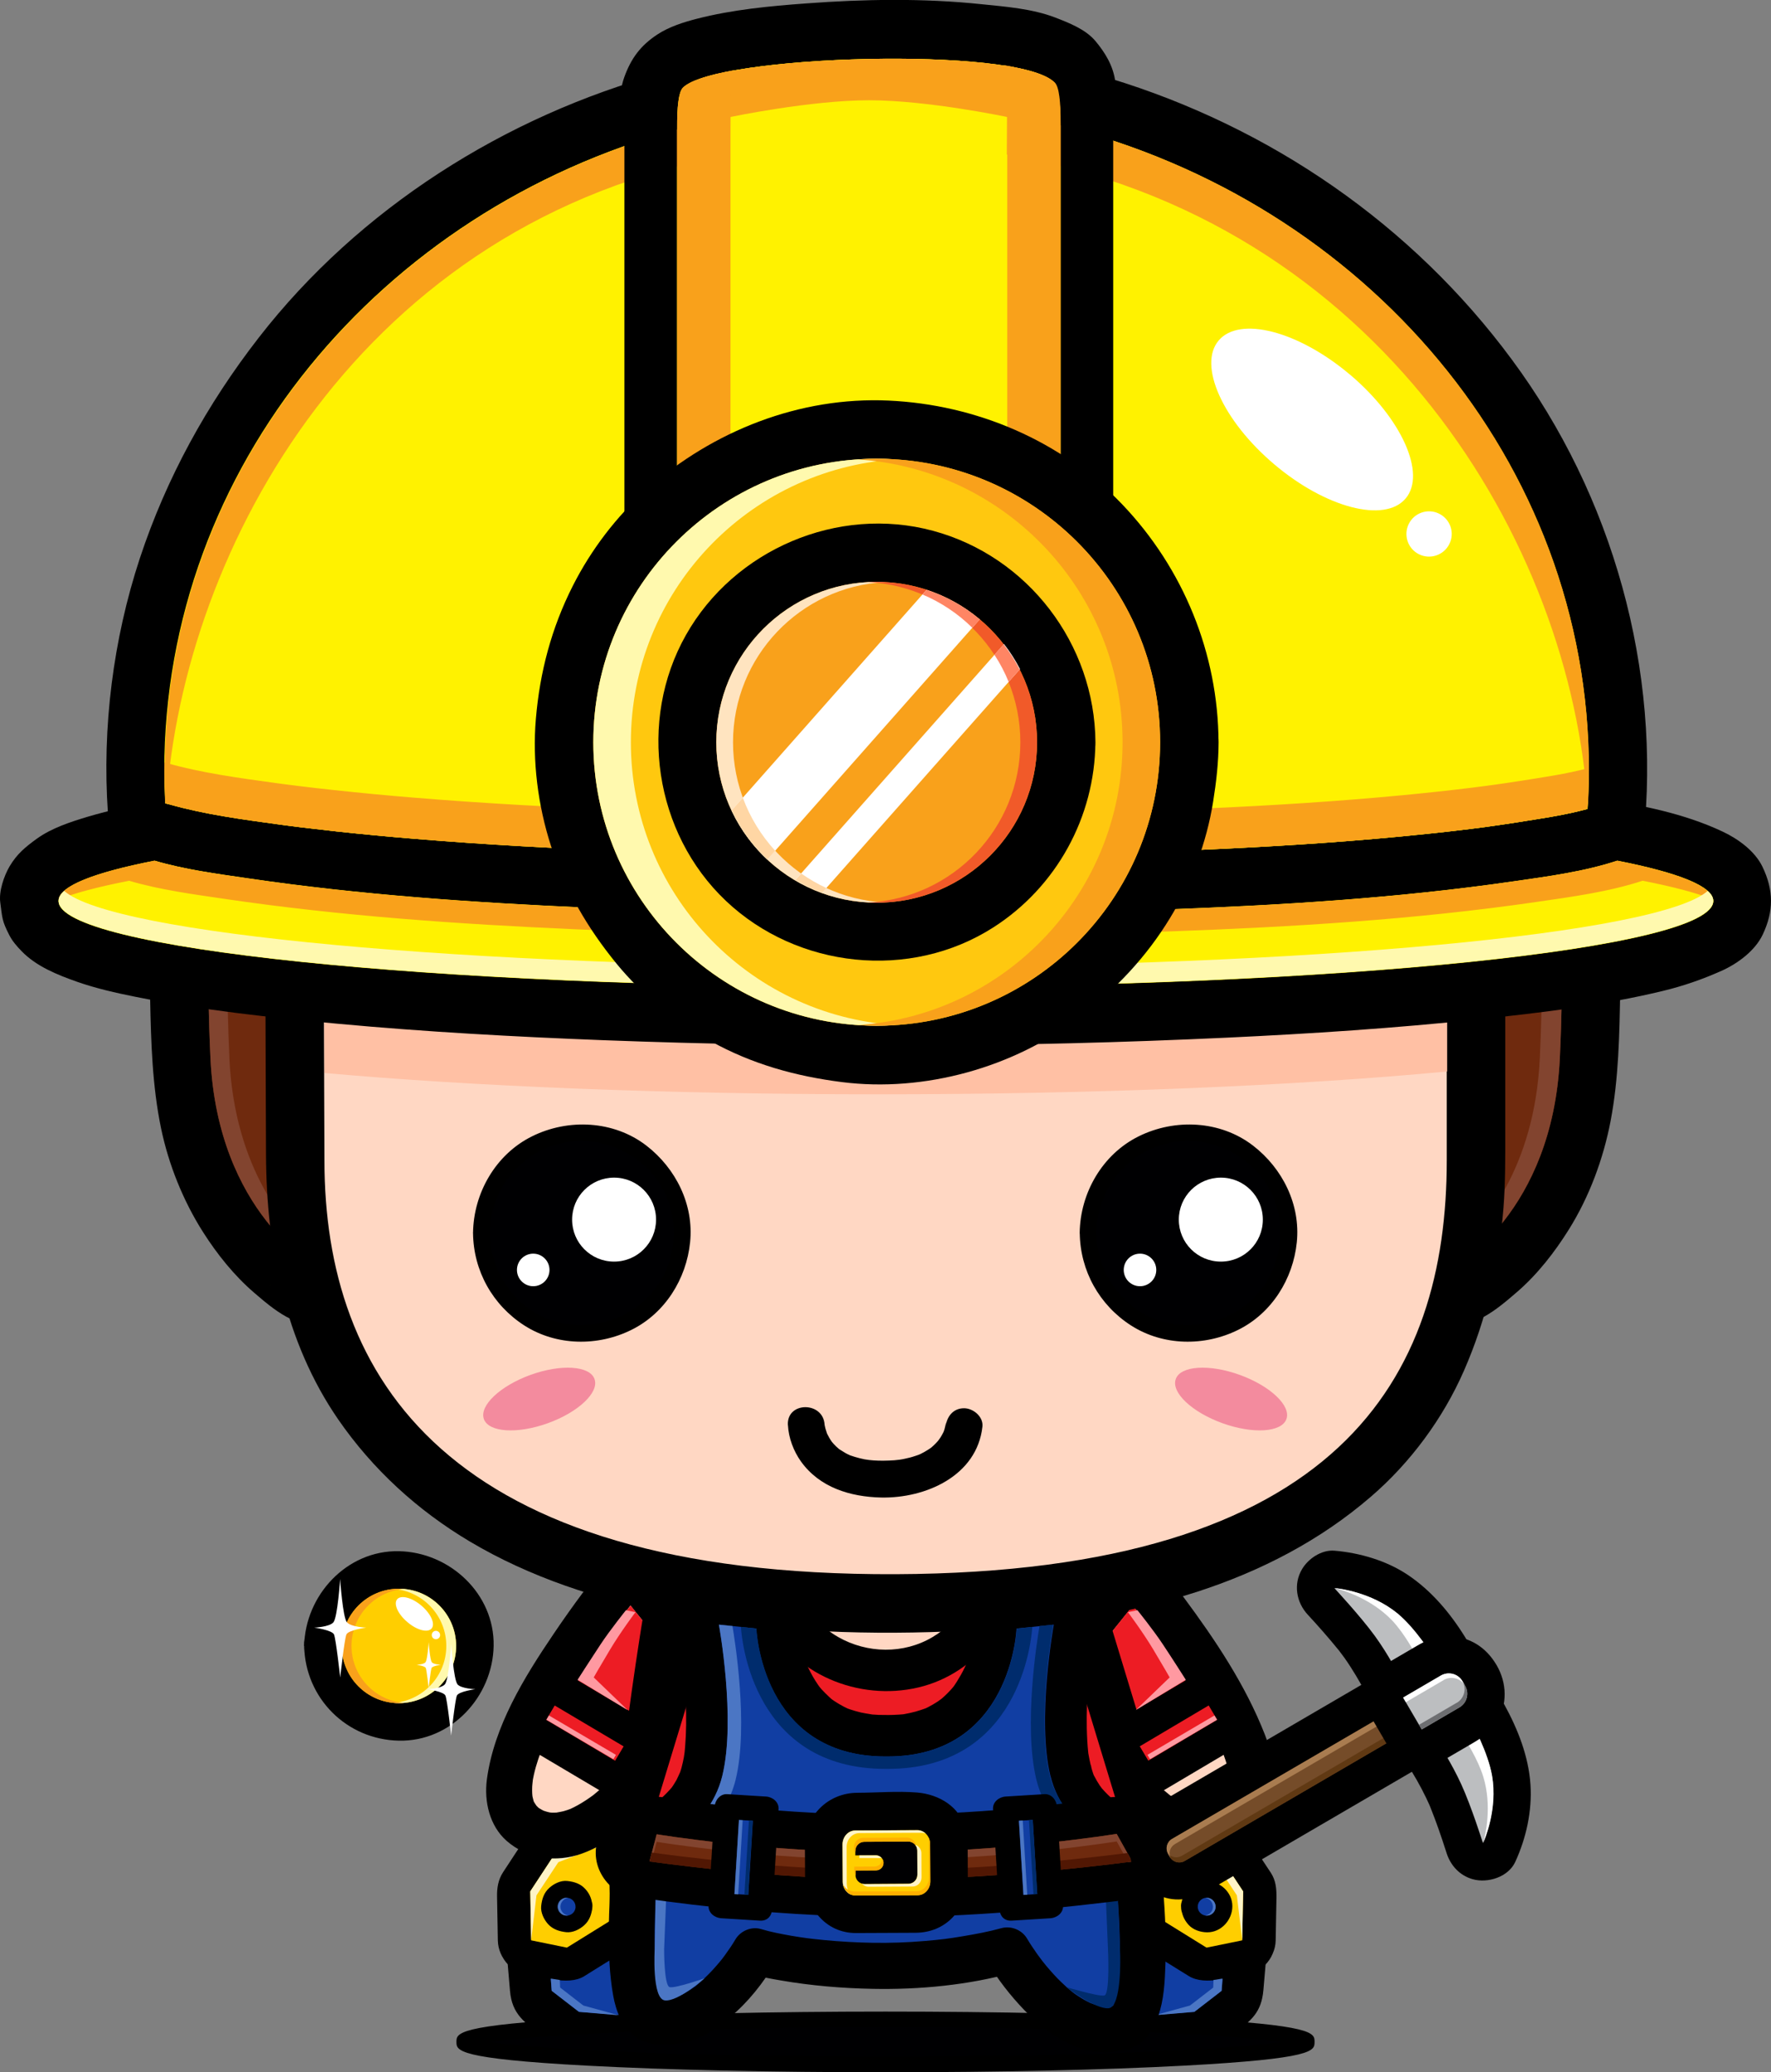 <?xml version="1.0" encoding="UTF-8"?>
<svg id="Layer_1" xmlns="http://www.w3.org/2000/svg" version="1.1" viewBox="0 0 274.24 320.79">
  <rect x="0" y="0" width="274.24" height="320.79" fill="#808080" stroke="none"/>
  <!-- Generator: Adobe Illustrator 29.6.1, SVG Export Plug-In . SVG Version: 2.1.1 Build 9)  -->
  <defs>
    <style>
      .st0 {
        fill: #ffd7c3;
      }

      .st1, .st2, .st3, .st4, .st5, .st6, .st7, .st8, .st9, .st10 {
        fill-rule: evenodd;
      }

      .st1, .st11 {
        fill: #fff;
      }

      .st12 {
        fill: #ffce00;
      }

      .st13 {
        fill: #511703;
      }

      .st14, .st5 {
        fill: #000002;
      }

      .st15 {
        fill: #6d6e71;
      }

      .st16 {
        fill: #603913;
      }

      .st17 {
        fill: #fff4c7;
      }

      .st2 {
        fill: #f15a29;
      }

      .st18 {
        fill: #bcbec0;
      }

      .st3 {
        fill: #ffe4c0;
      }

      .st19 {
        fill: #4b76c4;
      }

      .st20 {
        fill: #002c6d;
      }

      .st21 {
        fill: #ffb000;
      }

      .st22 {
        fill: #113ea3;
      }

      .st4 {
        fill: #ffd6a4;
      }

      .st23 {
        fill: #ed1c24;
      }

      .st24, .st6 {
        fill: #f9a11b;
      }

      .st25 {
        fill: #f38b9e;
      }

      .st26 {
        fill: #6f2a0e;
      }

      .st27 {
        fill: #754c29;
      }

      .st28, .st7 {
        fill: #fdc361;
      }

      .st29 {
        fill: #fde5d2;
      }

      .st8 {
        fill: #ffc80f;
      }

      .st30 {
        fill: #82442f;
      }

      .st31 {
        fill: #ffda00;
      }

      .st9, .st32 {
        fill: #fff9ae;
      }

      .st33 {
        fill: #a97c50;
      }

      .st34 {
        fill: #ffc0a4;
      }

      .st35 {
        fill: #ff99a1;
      }

      .st10 {
        fill: #ff8564;
      }

      .st36 {
        fill: #fff200;
      }
    </style>
  </defs>
  <g>
    <g>
      <g>
        <g>
          <g>
            <g>
              <polygon class="st29" points="178.63 286.02 187.34 288.66 190.37 294 189.17 308.18 184.95 311.44 175.03 312.2 178.63 286.02"/>
              <path d="M176.91,292.26c2.9.88,5.81,1.76,8.71,2.64-1.29-.99-2.57-1.97-3.86-2.97,1,1.78,2.01,3.56,3.02,5.33-.29-1.09-.58-2.18-.88-3.26-.4,4.72-.8,9.45-1.2,14.18.63-1.52,1.27-3.05,1.89-4.57-1.4,1.09-2.81,2.18-4.21,3.26,1.52-.62,3.04-1.26,4.57-1.89-3.31.25-6.62.51-9.93.77,2.08,2.72,4.16,5.45,6.23,8.17,1.19-8.73,2.4-17.46,3.6-26.18.25-1.82.31-3.33-.65-4.98-.85-1.44-2.25-2.52-3.86-2.97-3.05-.84-7.46,1.02-7.95,4.52-1.2,8.72-2.4,17.45-3.61,26.19-.25,1.81-.31,3.32.66,4.98,1.08,1.85,3.36,3.37,5.58,3.2,3.14-.24,6.28-.48,9.42-.73.16-.01.32-.02.48-.04,1.96-.15,3.08-.72,4.62-1.91.59-.46,1.19-.92,1.78-1.38,2.4-1.85,4.02-3.06,4.32-6.58.29-3.42.58-6.85.88-10.28.1-1.23.21-2.46.31-3.7.18-2.18-1.59-4.58-2.64-6.43-.97-1.71-1.79-3.5-3.57-4.55-1.09-.63-2.47-.93-3.67-1.29-2.2-.66-4.4-1.33-6.6-2-3.37-1.02-7.03,1.18-7.95,4.52-.96,3.46,1.14,6.93,4.51,7.95Z"/>
            </g>
            <polygon class="st22" points="178.63 286.02 187.34 288.66 190.37 294 189.17 308.18 184.95 311.44 175.03 312.2 178.63 286.02"/>
          </g>
          <g>
            <g>
              <polygon class="st23" points="192.36 300.37 186.83 301.5 180.12 297.34 180.34 285.27 189.11 287.65 192.5 292.79 192.36 300.37"/>
              <path d="M190.98,295.38c-1.85.38-3.69.76-5.53,1.14,1.32.18,2.66.35,3.98.53-2.24-1.39-4.47-2.78-6.71-4.17.85,1.49,1.71,2.98,2.56,4.47.07-4.03.15-8.05.22-12.07-2.19,1.66-4.36,3.33-6.54,4.99,2.92.79,5.85,1.59,8.77,2.38-1.03-.8-2.06-1.59-3.08-2.38,1.12,1.71,2.26,3.42,3.38,5.13-.24-.87-.47-1.73-.7-2.61-.05,2.53-.1,5.06-.14,7.58-.05,2.82,2.39,5.17,5.18,5.17s5.12-2.36,5.17-5.17c.03-2.19.08-4.39.12-6.58.02-1.37-.08-2.67-.87-3.88-.74-1.12-1.47-2.22-2.21-3.34-1.07-1.62-2.04-3.34-4.1-3.9-.78-.21-1.56-.42-2.34-.63-2.14-.58-4.28-1.17-6.43-1.74-3.29-.89-6.48,1.63-6.54,4.98-.05,2.31-.09,4.62-.13,6.93-.07,3.39-.86,7.54,2.55,9.66,2.16,1.34,4.32,2.68,6.48,4.02,2.62,1.62,6.81.05,9.66-.53,2.76-.57,4.32-3.78,3.61-6.36-.78-2.85-3.6-4.18-6.36-3.61Z"/>
            </g>
            <polygon class="st12" points="192.36 300.37 186.83 301.5 180.12 297.34 180.34 285.27 189.11 287.65 192.5 292.79 192.36 300.37"/>
            <polygon class="st17" points="191.53 293.41 188.15 288.27 180.34 285.27 189.11 287.65 192.5 292.79 192.36 300.37 191.53 293.41"/>
            <g>
              <g>
                <path class="st23" d="M185.47,295.23c.04.76.69,1.35,1.45,1.31.77-.04,1.35-.68,1.31-1.44-.04-.77-.69-1.35-1.45-1.32-.76.04-1.35.69-1.31,1.45Z"/>
                <path d="M182.89,295.23c.12,1.09.42,1.92,1.16,2.74.71.79,1.85,1.15,2.88,1.16,2.19.01,3.89-1.92,3.9-4.03.01-2.19-1.92-3.9-4.04-3.9-2.19,0-3.89,1.92-3.9,4.04,0,1.41,1.18,2.59,2.58,2.59s2.58-1.18,2.59-2.59c0-.28,0-.2-.05.25-.19.39-.22.46-.08.22-.13.24-.3.41-.53.53.04-.02.08-.05.12-.07-.22.14-.47.21-.74.2.28,0,.2-.01-.25-.05-.39-.18-.46-.21-.23-.09-.23-.12-.4-.29-.53-.53.03.04.05.08.07.13-.14-.22-.21-.47-.19-.74,0,.28,0,.2.04-.25.19-.38.21-.46.08-.23.12-.22.3-.4.53-.53-.04.02-.08.05-.12.08.23-.14.47-.21.74-.2-.28,0-.2,0,.25.05.38.19.46.21.23.08.23.12.4.3.53.53-.03-.04-.05-.08-.08-.12.15.23.21.47.21.74-.15-1.4-1.07-2.59-2.59-2.59-1.3,0-2.73,1.18-2.58,2.59Z"/>
              </g>
              <path class="st22" d="M185.47,295.23c.04.76.69,1.35,1.45,1.31.77-.04,1.35-.68,1.31-1.44-.04-.77-.69-1.35-1.45-1.32-.76.04-1.35.69-1.31,1.45Z"/>
              <path class="st19" d="M187.82,295.1c-.04-.66-.53-1.2-1.15-1.3.04,0,.08-.02.12-.02.76-.04,1.41.55,1.45,1.32.04.76-.55,1.41-1.31,1.44-.1,0-.2,0-.3-.02.7-.1,1.23-.71,1.2-1.43Z"/>
            </g>
          </g>
        </g>
        <polygon class="st19" points="189.3 306.29 189.17 308.18 184.95 311.44 178.8 311.97 184.27 310.46 187.87 307.68 187.91 306.51 189.3 306.29"/>
      </g>
      <g>
        <g>
          <g>
            <g>
              <polygon class="st29" points="95.97 286.02 87.26 288.66 84.23 294 85.43 308.18 89.65 311.44 99.58 312.2 95.97 286.02"/>
              <path d="M94.26,279.79c-2.88.87-5.76,1.74-8.64,2.62-3.07.94-4.16,3.39-5.58,5.89-1.02,1.79-2.43,3.78-2.25,5.92.29,3.48.58,6.96.88,10.44.1,1.17.2,2.34.3,3.51.31,3.71,2.34,4.94,4.89,6.9.39.3.78.61,1.17.91,1.58,1.22,2.74,1.78,4.75,1.95,1.02.07,2.05.16,3.07.23,2.25.17,4.49.35,6.73.52,1.64.13,3.44-.76,4.57-1.89,1.79-1.79,1.99-3.91,1.66-6.28-1.2-8.73-2.41-17.46-3.6-26.19-.48-3.5-4.9-5.36-7.95-4.52-1.62.45-3.02,1.52-3.87,2.97-.96,1.65-.9,3.16-.65,4.98,1.21,8.72,2.4,17.45,3.61,26.18,2.08-2.72,4.15-5.45,6.23-8.17-3.31-.26-6.62-.51-9.94-.77,1.52.63,3.05,1.26,4.57,1.89-1.41-1.08-2.81-2.16-4.21-3.26.63,1.53,1.26,3.05,1.89,4.57-.4-4.73-.8-9.46-1.2-14.18-.29,1.08-.59,2.17-.88,3.26,1.01-1.77,2.02-3.56,3.03-5.33-1.29.99-2.58,1.97-3.87,2.97,2.91-.88,5.82-1.76,8.72-2.64,3.37-1.02,5.46-4.49,4.51-7.95-.92-3.33-4.58-5.54-7.95-4.52Z"/>
            </g>
            <polygon class="st22" points="95.97 286.02 87.26 288.66 84.23 294 85.43 308.18 89.65 311.44 99.58 312.2 95.97 286.02"/>
          </g>
          <g>
            <g>
              <polygon class="st23" points="82.25 300.37 87.78 301.5 94.49 297.34 94.26 285.27 85.49 287.65 82.11 292.79 82.25 300.37"/>
              <path d="M80.87,305.35c2.79.57,7.04,2.15,9.6.57,2.16-1.35,4.32-2.69,6.49-4.02,1.97-1.23,2.73-3.14,2.69-5.33-.03-1.38-.05-2.74-.07-4.12-.05-2.39-.09-4.79-.14-7.18-.06-3.35-3.25-5.88-6.54-4.98-2.07.56-4.13,1.12-6.2,1.69-.84.23-1.69.46-2.53.69-2.08.57-3.05,2.27-4.14,3.91-.7,1.08-1.42,2.15-2.12,3.23-.77,1.17-.97,2.46-.94,3.82.05,2.25.08,4.5.12,6.75.06,2.81,2.32,5.17,5.17,5.17s5.22-2.35,5.17-5.17c-.05-2.52-.09-5.05-.13-7.58-.24.87-.48,1.74-.71,2.61,1.13-1.7,2.26-3.41,3.39-5.13-1.03.79-2.07,1.58-3.09,2.38,2.93-.8,5.85-1.6,8.77-2.38-2.18-1.66-4.36-3.33-6.54-4.99.08,4.02.15,8.05.23,12.07.85-1.49,1.71-2.98,2.56-4.47-2.24,1.39-4.48,2.78-6.71,4.17,1.33-.17,2.66-.35,3.99-.53-1.84-.38-3.69-.76-5.53-1.14-2.76-.57-5.58.77-6.36,3.61-.71,2.57.85,5.79,3.6,6.36Z"/>
            </g>
            <polygon class="st12" points="82.25 300.37 87.78 301.5 94.49 297.34 94.26 285.27 85.49 287.65 82.11 292.79 82.25 300.37"/>
            <polygon class="st17" points="83.07 293.41 86.46 288.27 94.26 285.27 85.49 287.65 82.11 292.79 82.25 300.37 83.07 293.41"/>
            <g>
              <g>
                <path class="st23" d="M89.13,295.23c-.04.76-.69,1.35-1.45,1.31-.76-.04-1.35-.68-1.32-1.44.04-.77.69-1.35,1.45-1.32.76.04,1.35.69,1.31,1.45Z"/>
                <path d="M86.55,295.23c0-.27.06-.51.2-.74-.14.23-.09.17.16-.18.35-.24.41-.29.18-.16.12-.05.24-.1.35-.15.45-.04.53-.05.25-.05.27,0,.51.06.74.2-.24-.14-.18-.09.18.15.24.35.29.41.15.18.06.12.1.23.15.35.04.46.05.53.05.25,0,.27-.06.51-.21.74.14-.23.09-.17-.15.18-.35.24-.41.29-.18.15-.12.05-.24.1-.35.15-.45.04-.54.05-.25.05-.27,0-.51-.06-.74-.2.22.14.17.09-.18-.15-.25-.36-.29-.41-.15-.19-.05-.12-.1-.23-.16-.35-.03-.45-.05-.53-.05-.25.01,1.41,1.18,2.59,2.59,2.59s2.59-1.18,2.59-2.59c0-1.04-.36-2-1.07-2.77-.75-.84-1.73-1.15-2.82-1.26-.99-.11-2.06.42-2.77,1.07-.84.75-1.15,1.74-1.26,2.83-.1.98.42,2.05,1.06,2.77.76.83,1.75,1.14,2.83,1.26.99.1,2.05-.42,2.77-1.07.84-.75,1.16-1.74,1.27-2.83.15-1.4-1.28-2.59-2.59-2.59-1.52,0-2.44,1.19-2.59,2.59Z"/>
              </g>
              <path class="st22" d="M89.13,295.23c-.04.76-.69,1.35-1.45,1.31-.76-.04-1.35-.68-1.32-1.44.04-.77.69-1.35,1.45-1.32.76.04,1.35.69,1.31,1.45Z"/>
              <path class="st19" d="M86.79,295.1c.04-.66.53-1.2,1.15-1.3-.04,0-.08-.02-.12-.02-.76-.04-1.41.55-1.45,1.32-.03.76.55,1.41,1.32,1.44.1,0,.2,0,.29-.02-.7-.1-1.22-.71-1.19-1.43Z"/>
            </g>
          </g>
        </g>
        <polygon class="st19" points="85.3 306.29 85.43 308.18 89.65 311.44 95.81 311.97 90.33 310.46 86.74 307.68 86.69 306.51 85.3 306.29"/>
      </g>
      <g>
        <g>
          <g>
            <path class="st0" d="M97.63,242.92s-27.83,33.06-15.75,40.19c12.08,7.13,28.98-23.77,28.98-23.77l-13.23-16.42Z"/>
            <path d="M95.12,240.4c-3.36,3.99-6.47,8.21-9.39,12.53-4.58,6.76-9.25,14.33-10.34,22.56-.44,3.38.42,7.15,3.05,9.47,3.2,2.82,7.69,3.41,11.64,1.99,4.14-1.49,7.61-4.41,10.63-7.53,3.08-3.19,5.78-6.77,8.29-10.42,1.75-2.54,3.43-5.17,4.92-7.88.83-1.52.48-3.01-.55-4.3-4.4-5.48-8.82-10.96-13.23-16.43-1.22-1.51-3.77-1.26-5.02,0-1.48,1.48-1.21,3.52,0,5.03,4.41,5.47,8.82,10.95,13.22,16.42-.18-1.44-.37-2.87-.55-4.31-.84,1.54-1.77,3.04-2.7,4.51-.96,1.53-1.97,3.04-3.02,4.52-.57.81-1.15,1.61-1.75,2.4-.16.2-.31.4-.46.6.57-.74.03-.03-.08.09-.38.48-.76.95-1.14,1.41-1.37,1.67-2.84,3.26-4.4,4.76-.72.68-1.47,1.33-2.24,1.96-.66.53.62-.47-.04.04-.19.14-.38.28-.57.41-.44.31-.89.61-1.34.88-.38.23-.76.44-1.15.64-.19.1-.39.19-.58.28-.69.33.79-.31.08-.03-.38.15-.76.27-1.15.38-.33.1-1.87.32-.58.17-.37.05-.75.06-1.13.05-.19,0-.38-.02-.56-.04,1.14.1.47.07.2.02-.38-.07-.74-.19-1.1-.31-.68-.25.8.36.13.05-.23-.12-.46-.24-.68-.38-.93-.57.44.42-.17-.12-.22-.2-.43-.43-.62-.67.81.99.14.15-.02-.16-.51-.92.22.75-.11-.27-.09-.3-.15-.61-.21-.91-.12-.65.12.96.05.29-.02-.16-.03-.34-.04-.5-.02-.35-.01-.69,0-1.04.01-.33.21-1.82.02-.52.25-1.73.78-3.41,1.38-5.03.16-.44.33-.86.5-1.29-.42,1.02.19-.42.3-.67.44-.97.91-1.92,1.4-2.86,1.92-3.71,4.17-7.25,6.54-10.7,1.06-1.53,2.14-3.04,3.25-4.54.46-.62.92-1.23,1.39-1.85.11-.14.21-.28.32-.42.42-.53-.55.7-.14.18.22-.28.44-.57.67-.85.69-.88,1.39-1.76,2.11-2.62,1.25-1.48,1.46-3.57,0-5.03-1.28-1.28-3.78-1.48-5.02,0Z"/>
          </g>
          <g>
            <polygon class="st14" points="98.04 275.03 81.47 264.33 85.22 258.51 101.79 269.23 98.04 275.03"/>
            <path d="M98.28,276.14l-17.93-11.58,4.62-7.17,17.93,11.59-4.62,7.15ZM82.58,264.09l15.22,9.83,2.87-4.45-15.22-9.84-2.88,4.46Z"/>
          </g>
          <path class="st23" d="M89.11,260.84l8.16,5.33,3.6-13.58-3.22-4.04s-3.75,4.66-5.52,7.44c-1.78,2.78-3.02,4.84-3.02,4.84Z"/>
        </g>
        <g>
          <g>
            <rect class="st23" x="86.7" y="259.5" width="7.75" height="17.57" transform="translate(-186.38 209.34) rotate(-59.33)"/>
            <path d="M97.46,273.88c-5.04-2.99-10.08-5.98-15.11-8.97.31,1.18.61,2.36.92,3.54,1.32-2.23,2.64-4.45,3.95-6.67-1.18.32-2.36.62-3.53.93,5.04,2.99,10.08,5.98,15.12,8.96-.31-1.18-.62-2.36-.93-3.54-1.32,2.23-2.63,4.45-3.95,6.67-1.7,2.88,2.77,5.47,4.46,2.61,1.32-2.23,2.64-4.45,3.96-6.67.72-1.21.27-2.82-.93-3.53-5.04-2.99-10.08-5.97-15.12-8.96-1.22-.73-2.82-.28-3.53.92-1.32,2.22-2.64,4.45-3.96,6.67-.72,1.22-.27,2.82.93,3.54,5.04,2.98,10.08,5.97,15.12,8.96,2.87,1.71,5.47-2.76,2.61-4.45Z"/>
          </g>
          <polygon class="st35" points="94.98 272.33 84.61 266.22 85 265.56 95.38 271.66 94.98 272.33"/>
        </g>
        <path class="st35" d="M96.93,249.26s-2.47,3.08-3.91,5.26c-1.44,2.17-3.58,5.51-3.58,5.51l7.75,4.7-5.25-5.06s.86-1.53,2.54-4.33c1.68-2.8,3.92-5.77,3.92-5.77l-1.47-.3Z"/>
      </g>
      <g>
        <g>
          <path class="st14" d="M202.35,316.09c0,1.93-29.2,3.49-65.23,3.49s-65.23-1.56-65.23-3.49,29.21-3.48,65.23-3.48,65.23,1.56,65.23,3.48Z"/>
          <path d="M137.12,320.79c-17.46,0-33.86-.36-46.19-1.02-20.25-1.08-20.25-2.34-20.25-3.68s0-2.59,20.25-3.67c12.34-.66,28.75-1.02,46.19-1.02s33.85.36,46.19,1.02c20.25,1.08,20.25,2.28,20.25,3.67s0,2.59-20.25,3.68c-12.33.66-28.73,1.02-46.19,1.02ZM75.86,316.11c8.09,1.19,30.68,2.27,61.26,2.27s53.17-1.07,61.26-2.27c-7.78-1.12-29.32-2.29-61.26-2.29s-53.48,1.17-61.26,2.29Z"/>
        </g>
        <g>
          <path class="st22" d="M104.69,241.25s-12.35,68.35-3.95,71.28c8.39,2.94,16.18-10.45,16.18-10.45,0,0,6.69,2.05,18.23,2.25,11.53.21,20.83-2.39,20.83-2.39,0,0,8.6,14.89,17.89,11.82,9.29-3.07-5.47-72.68-5.47-72.68l-63.71.17Z"/>
          <path d="M101.27,240.31c-2.08,11.51-3.78,23.1-5.16,34.7-.96,8.07-1.79,16.2-1.84,24.33-.01,3.19.12,6.37.67,9.51.44,2.52,1.39,4.9,3.49,6.47,1.91,1.42,4.82,1.29,7.04.95,2.86-.42,5.44-2.22,7.6-4.02,2.74-2.27,5.14-5.29,6.94-8.37-1.34.54-2.68,1.09-4.02,1.63,1.61.49,3.28.79,4.93,1.07,4.7.81,9.48,1.21,14.25,1.3,7.21.14,14.8-.58,21.77-2.52-1.34-.54-2.68-1.09-4.02-1.63,1.55,2.66,3.52,5.16,5.64,7.38,3.47,3.65,8.4,7.08,13.7,6.55,1.88-.19,3.76-.64,5.11-2.06.95-.99,1.5-2.18,1.96-3.45.92-2.55,1.05-5.44,1.14-8.12.26-7.67-.66-15.41-1.64-23-1.09-8.48-2.45-16.93-3.97-25.34-.94-5.21-1.92-10.4-3.02-15.58-.32-1.53-1.92-2.61-3.43-2.61-11.9.04-23.81.06-35.72.09-9.34.03-18.66.06-28,.08-4.58.01-4.58,7.12,0,7.11,11.91-.03,23.82-.06,35.73-.1,9.33-.03,18.66-.04,27.99-.07-1.14-.87-2.28-1.73-3.42-2.61,2.36,11.1,4.33,22.29,5.98,33.51.15,1.04.29,2.07.44,3.1.04.27.26,1.92.12.87.08.6.16,1.21.24,1.81.27,2.11.52,4.23.74,6.34.4,3.87.73,7.75.85,11.64.05,1.65.06,3.3,0,4.94-.03.69-.07,1.39-.12,2.08-.03.32-.06.65-.09.96-.02.16-.04.31-.06.47-.07.61.16-1.07.03-.21-.16,1.04-.38,2.07-.76,3.05-.09.24.48-1,.07-.2-.08.16-.18.32-.28.47-.36.55.71-.83.19-.25-.53.58.18-.1.26-.16-.3.21-.95.39.4-.13-.19.07-.41.13-.61.19-.18.04-.36.08-.54.12.49-.05.53-.06.13-.02-.53.05-1.07.03-1.6-.02.96.09.09,0-.1-.05-.35-.07-.69-.18-1.03-.29-.15-.05-1-.39-.16-.04-.25-.1-.5-.23-.74-.36-.58-.29-1.13-.64-1.67-1-.23-.15-.46-.33-.69-.49.69.51-.06-.06-.17-.15-.5-.42-.99-.87-1.46-1.32-.84-.8-1.61-1.67-2.36-2.56-.17-.2-1.16-1.46-.5-.61-.31-.4-.6-.8-.89-1.2-.54-.77-1.07-1.55-1.55-2.36-.8-1.38-2.48-2.06-4.01-1.64-1.95.54-3.94.91-5.93,1.24-2.21.38-3.53.54-5.94.74-2.66.23-5.34.32-8.02.28-2.54-.04-5.09-.19-7.62-.43-.51-.05-1.01-.11-1.52-.16-.12-.01-1.54-.19-.8-.09-.9-.12-1.8-.26-2.7-.41-1.55-.28-3.14-.57-4.65-1.03-1.52-.46-3.23.28-4.01,1.63-.48.82-1.03,1.61-1.58,2.37-.13.17-.25.34-.38.51-.48.64.51-.63,0,.01-.31.39-.63.77-.96,1.15-.77.89-1.6,1.73-2.48,2.52-.21.19-.42.36-.64.55-.73.61.59-.43-.17.13-.45.33-.92.63-1.41.92-.23.14-.48.27-.72.39-.15.07-.99.42-.15.08-.58.23-1.19.39-1.81.5.95-.18.1-.04-.11-.02-.27.01-.54,0-.8-.02-.92-.05.77.16-.14-.03-.27-.06-.55-.15-.82-.24-.23-.07,1.06.55.43.15.06.04.82.74.29.18-.42-.46.64.92.21.27-.1-.15-.18-.31-.26-.47-.39-.76.34.88.08.21-.09-.24-.17-.49-.25-.73-.14-.49-.25-.98-.35-1.48-.05-.28-.1-.56-.14-.84-.04-.28-.12-.9.05.35-.03-.2-.05-.4-.08-.61-.36-3.17-.33-6.39-.24-9.58.24-8.33,1.16-16.64,2.2-24.9.13-1.02.26-2.04.4-3.06.03-.25.07-.5.1-.75.12-.88-.12.81,0-.06.08-.58.16-1.15.24-1.74.27-1.98.56-3.96.85-5.94.5-3.37,1.02-6.72,1.57-10.08.43-2.61.86-5.22,1.33-7.83.35-1.91-.48-3.82-2.48-4.37-1.74-.48-4.03.57-4.37,2.48Z"/>
        </g>
      </g>
      <g>
        <g>
          <path class="st0" d="M175.44,242.92s27.84,33.06,15.76,40.19c-12.08,7.13-28.98-23.77-28.98-23.77l13.23-16.42Z"/>
          <path d="M172.92,245.43c.95,1.13,1.87,2.3,2.78,3.47.4.52-.55-.71-.15-.18.11.14.22.28.33.42.23.29.46.59.68.89.53.71,1.06,1.42,1.59,2.14,1.14,1.56,2.25,3.15,3.33,4.76,2.33,3.48,4.52,7.07,6.36,10.84.21.43.42.87.62,1.32.11.24.72,1.69.3.67.38.9.71,1.82,1.02,2.75.26.79.47,1.6.65,2.42.09.38.15.76.21,1.15-.2-1.3,0,.19.02.52.02.35.02.69,0,1.04,0,.16-.02.33-.03.5-.06.67.14-.95.04-.29-.05.31-.12.61-.22.91-.3,1.03.39-.67-.1.27-.16.3-.82,1.19-.02.16-.19.24-.41.46-.63.67-.59.55.74-.47-.18.12-.15.1-.33.19-.49.28-.85.47.51-.17-.05.05-.36.13-.73.23-1.1.31-.26.06-.96.12.21-.02-.19.02-.38.04-.57.04-.38.02-.76-.01-1.13-.05,1.28.13-.24-.08-.58-.17-.39-.1-.77-.24-1.15-.38-.71-.27.78.35.08.03-.2-.09-.39-.18-.58-.28-.87-.43-1.7-.96-2.49-1.52-.19-.13-.38-.28-.57-.41-.67-.5.62.48-.04-.04-.38-.3-.75-.63-1.13-.95-.83-.72-1.62-1.49-2.39-2.28-1.52-1.55-2.93-3.21-4.27-4.91-.11-.13-.64-.83-.07-.09-.15-.2-.32-.4-.46-.6-.31-.4-.6-.8-.9-1.21-.61-.84-1.21-1.69-1.78-2.53-.96-1.39-1.88-2.81-2.76-4.24-.7-1.14-1.39-2.27-2.03-3.45-.18,1.44-.37,2.87-.55,4.31,4.41-5.47,8.82-10.95,13.23-16.42,1.21-1.51,1.48-3.54,0-5.03-1.26-1.26-3.81-1.51-5.03,0-4.41,5.47-8.81,10.95-13.23,16.43-1.04,1.29-1.39,2.78-.55,4.3,2.82,5.15,6.23,10.03,9.93,14.58,4.89,6,12.67,13.95,21.26,11.61,3.65-1,6.6-3.98,7.22-7.76.61-3.78-.31-7.54-1.68-11.05-3.01-7.7-7.69-14.68-12.59-21.28-1.72-2.32-3.48-4.62-5.34-6.83-1.25-1.48-3.75-1.28-5.03,0-1.46,1.46-1.25,3.54,0,5.03Z"/>
        </g>
        <g>
          <polygon class="st14" points="175.02 275.03 191.6 264.33 187.84 258.51 171.27 269.23 175.02 275.03"/>
          <path d="M174.78,276.14l-4.62-7.15,17.92-11.59,4.63,7.17-17.93,11.58ZM172.38,269.47l2.88,4.45,15.22-9.83-2.88-4.46-15.22,9.84Z"/>
        </g>
        <path class="st23" d="M183.95,260.84l-8.16,5.33-3.6-13.58,3.22-4.04s3.74,4.66,5.52,7.44c1.78,2.78,3.02,4.84,3.02,4.84Z"/>
      </g>
      <g>
        <g>
          <polygon class="st29" points="163.85 249.19 137.45 249.19 137.22 249.19 110.83 249.19 99.38 286.82 137.22 286.82 137.45 286.82 175.29 286.82 163.85 249.19"/>
          <path d="M163.85,242.08h-53.02c-3.22,0-5.94,2.18-6.86,5.22-3.65,11.99-7.29,23.97-10.94,35.97-.17.55-.33,1.11-.5,1.66-1.35,4.45,2.33,9,6.86,9h75.91c4.53,0,8.21-4.55,6.85-9-3.64-11.98-7.29-23.97-10.93-35.96-.17-.55-.34-1.1-.51-1.66-1.13-3.7-4.93-6.02-8.74-4.96-3.66,1.01-6.09,5.04-4.96,8.75,3.64,11.98,7.29,23.98,10.93,35.97.17.55.33,1.11.5,1.66,2.29-3.01,4.57-6,6.85-9h-75.91c2.28,3,4.57,5.99,6.86,9,3.65-12,7.29-23.99,10.93-35.97.17-.55.34-1.11.51-1.66-2.29,1.74-4.57,3.48-6.85,5.22h53.02c3.88,0,7.11-3.23,7.11-7.11s-3.23-7.11-7.11-7.11Z"/>
        </g>
        <polygon class="st23" points="163.85 249.19 137.45 249.19 137.22 249.19 110.83 249.19 99.38 286.82 137.22 286.82 137.45 286.82 175.29 286.82 163.85 249.19"/>
      </g>
      <g>
        <path class="st0" d="M154.84,240.88c0,9.79-7.94,17.74-17.74,17.74s-17.74-7.95-17.74-17.74,7.94-17.75,17.74-17.75,17.74,7.95,17.74,17.75Z"/>
        <path d="M151.61,240.88c-.05,5.19-2.73,9.87-7.18,12.53-4.49,2.68-10.15,2.57-14.65,0-4.47-2.56-7.13-7.43-7.18-12.53-.05-5.16,2.8-9.91,7.18-12.53,4.49-2.68,10.15-2.58,14.65,0,4.47,2.57,7.14,7.42,7.18,12.53.05,4.16,6.51,4.16,6.47,0-.06-6.26-2.85-12.36-7.78-16.28-5.18-4.12-11.82-5.58-18.27-4.07-5.97,1.39-11.2,5.76-13.82,11.27-2.85,5.99-2.66,12.86.29,18.77,4.31,8.64,14.46,12.81,23.67,10.66,9.31-2.17,15.81-10.95,15.9-20.35.04-4.17-6.42-4.17-6.47,0Z"/>
      </g>
      <g>
        <g>
          <path class="st29" d="M162.66,274.93c-2.16-8.78.52-23.43.52-23.43l-5.77.6s-.72,19.81-20,19.81c-.05,0-.09,0-.14,0h-.02s-.09,0-.14,0c-19.29,0-20-19.81-20-19.81l-5.78-.6s2.68,14.65.52,23.43c-2.16,8.79-11.27,11.89-11.27,11.89h73.36s-9.12-3.09-11.27-11.89Z"/>
          <path d="M168.89,273.22c-.12-.52-.23-1.05-.32-1.57-.31-1.74.15,1.51-.05-.29-.14-1.29-.2-2.59-.23-3.88-.05-2.46.07-4.94.27-7.38.09-1.04.19-2.07.31-3.11.05-.45.11-.91.16-1.36.07-.52.22-1.64-.1.74.03-.22.06-.45.09-.66.12-.83.24-1.66.39-2.48.32-1.77.29-3.38-.65-4.98-1.06-1.81-3.38-3.43-5.58-3.2-1.92.21-3.85.4-5.77.61-3.61.38-6.32,2.66-6.47,6.46-.01.43-.06.86-.12,1.29.29-2.37.19-1.26,0-.21-.12.64-.27,1.28-.43,1.91-.17.69-.38,1.36-.61,2.03-.12.36-.26.72-.4,1.07-.35.9.73-1.71.35-.81-.11.25-.23.49-.34.73-.36.76-.78,1.49-1.23,2.21-.23.38-.49.73-.74,1.08-.6.83,1.1-1.4.46-.59-.19.23-.39.46-.59.69-.63.7-1.32,1.34-2.05,1.93,1.91-1.55.42-.34-.09-.01-.5.33-1.02.62-1.56.89-.24.12-.48.23-.72.34,1.99-.9,1-.42.54-.24-.54.2-1.09.37-1.63.53-.58.16-1.17.28-1.76.39-.47.09-1.7.24.46-.04-.44.06-.88.09-1.32.12-1.03.07-2.08.07-3.11.04-.67-.02-1.34-.09-2-.16,2.43.28-.12-.06-.73-.21-.57-.13-1.13-.3-1.68-.48-.26-.09-.52-.19-.78-.28-1.07-.41,1.57.69.55.22-1.01-.46-1.96-1.03-2.86-1.68-.87-.62,1.36,1.08.54.42-.25-.2-.48-.42-.71-.63-.4-.36-.78-.76-1.15-1.15-.15-.17-.3-.35-.44-.52-.91-1.07.91,1.22.32.43-.31-.41-.58-.84-.86-1.26-.52-.83-.96-1.69-1.37-2.58-.21-.47-.57-1.39.34.82-.1-.24-.19-.49-.28-.73-.17-.45-.33-.92-.48-1.39-.42-1.32-.72-2.69-.92-4.05-.15-1.04.27,2.22.13.92-.02-.17-.04-.35-.05-.53-.01-.16-.03-.32-.03-.48-.15-3.8-2.85-6.09-6.46-6.46-1.93-.2-3.85-.4-5.78-.61-1.62-.16-3.46.79-4.57,1.9-1.73,1.74-2.08,3.96-1.66,6.29.12.62.21,1.25.3,1.88.05.26.08.54.12.81.21,1.46-.24-1.85-.04-.29.13.95.23,1.9.32,2.86.45,4.5.65,9.07.1,13.56.27-2.23.07-.57-.02-.07-.1.54-.22,1.07-.36,1.6-.15.57-.35,1.12-.57,1.67.79-2.03.03-.2-.22.27-.26.47-.56.91-.86,1.35-.39.53-.24.34.44-.57-.19.24-.39.47-.59.69-.63.71-1.33,1.36-2.07,1.97-.83.69,1.49-1.1.27-.21-.33.24-.66.46-1.01.67-.57.38-1.17.71-1.77,1.02-.95.49-1.86.81.17-.02-.16.06-.31.12-.46.17-2.75.95-4.75,3.21-4.75,6.23,0,3.52,2.94,6.46,6.47,6.46h73.36c2.87,0,5.47-1.97,6.23-4.74.98-3.56-1.18-6.81-4.52-7.96-.1-.04-.19-.07-.29-.1-.53-.21-1.3-.57,1.08.46-.21-.09-.42-.19-.63-.29-1.13-.53-2.21-1.18-3.24-1.91-1.22-.87,1.1.89.27.21-.29-.23-.57-.48-.84-.73-.66-.59-1.26-1.25-1.82-1.93,1.37,1.67.37.47.09.04-.3-.45-.57-.92-.82-1.4-.8-1.52.38,1.05-.03,0-.22-.55-.38-1.13-.53-1.7-.88-3.41-4.6-5.44-7.94-4.52-3.44.95-5.39,4.54-4.51,7.95,1.99,7.7,8.35,13.84,15.78,16.39.57-4.23,1.15-8.46,1.72-12.69h-73.36c.57,4.23,1.14,8.46,1.72,12.69,7.97-2.74,14.59-9.55,16.11-17.96,1.49-8.28.65-17.07-.84-25.3-2.08,2.72-4.16,5.45-6.23,8.18,1.93.2,3.85.4,5.78.6-2.15-2.15-4.31-4.31-6.47-6.46.24,6.35,2.69,12.52,6.58,17.47,3.18,4.05,7.97,6.86,12.96,8.02,5.56,1.29,12.11,1.17,17.43-1.05,3.48-1.44,6.64-3.39,9.13-6.28,2.33-2.68,3.89-5.55,5.19-8.84,1.15-2.91,1.84-6.21,1.96-9.33-2.16,2.15-4.31,4.31-6.46,6.46,1.92-.2,3.85-.4,5.77-.6-2.08-2.73-4.15-5.46-6.23-8.18-1.57,8.66-2.57,18.22-.52,26.87.81,3.43,4.64,5.42,7.95,4.52,3.49-.96,5.33-4.53,4.51-7.95Z"/>
        </g>
        <path class="st22" d="M162.66,274.93c-2.16-8.78.52-23.43.52-23.43l-5.77.6s-.72,19.81-20,19.81c-.05,0-.09,0-.14,0h-.02s-.09,0-.14,0c-19.29,0-20-19.81-20-19.81l-5.78-.6s2.68,14.65.52,23.43c-2.16,8.79-11.27,11.89-11.27,11.89h73.36s-9.12-3.09-11.27-11.89Z"/>
        <path class="st20" d="M137.12,273.83s.1,0,.16,0h.02c.05,0,.1,0,.16,0,20.42,0,22.25-19.82,22.39-21.98l-2.41.25s-.72,19.81-20,19.81c-.05,0-.1,0-.14,0h-.02c-.05,0-.1,0-.14,0-19.29,0-20-19.81-20-19.81l-2.41-.25c.14,2.16,1.97,21.98,22.39,21.98Z"/>
      </g>
      <path class="st22" d="M101.53,293.97l-.95-7.16s22.65-1.97,37.56-1.97,37.13,1.97,37.13,1.97l-2.18,7.38s-9.53,3.44-35.98,3.44-35.58-3.66-35.58-3.66Z"/>
      <g>
        <g>
          <rect class="st23" x="173.7" y="264.41" width="17.57" height="7.75" transform="translate(-111.32 130.61) rotate(-30.67)"/>
          <path d="M178.21,278.33c5.04-2.98,10.08-5.97,15.12-8.96,1.2-.71,1.65-2.32.93-3.54-1.32-2.22-2.64-4.45-3.95-6.67-.72-1.2-2.32-1.65-3.54-.92-5.04,2.99-10.08,5.97-15.12,8.96-1.21.71-1.65,2.32-.93,3.53,1.32,2.22,2.64,4.45,3.95,6.67,1.7,2.86,6.17.27,4.47-2.61-1.32-2.22-2.64-4.44-3.96-6.67-.31,1.18-.62,2.36-.92,3.54,5.04-2.98,10.08-5.97,15.11-8.96-1.17-.3-2.36-.61-3.53-.93,1.32,2.23,2.64,4.45,3.95,6.67.31-1.18.62-2.36.93-3.54-5.04,2.99-10.08,5.98-15.12,8.97-2.87,1.7-.27,6.16,2.61,4.45Z"/>
        </g>
        <polygon class="st35" points="178.08 272.33 188.46 266.22 188.06 265.56 177.68 271.66 178.08 272.33"/>
      </g>
      <path class="st35" d="M176.13,249.26s2.48,3.08,3.92,5.26c1.45,2.17,3.57,5.51,3.57,5.51l-7.75,4.7,5.25-5.06s-.86-1.53-2.54-4.33c-1.68-2.8-3.92-5.77-3.92-5.77l1.46-.3Z"/>
      <path class="st19" d="M113.44,251.72l-2.12-.22s2.68,14.65.52,23.43c-2.16,8.79-11.27,11.89-11.27,11.89l.95,7.16-.14,7.75s-.47,7.75,1.59,7.94c2.07.2,6.12-3.42,6.12-3.42,0,0-4.48,1.56-5.38,1.37-.9-.19-.87-5.89-.87-5.89l.3-7.5-.47-6.57,2.32-1.2c2.94-1.63,7.46-5.03,8.92-10.95,2.05-8.37-.17-21.92-.49-23.8Z"/>
      <path class="st20" d="M160.98,251.72l2.12-.22s-2.68,14.65-.52,23.43c2.16,8.79,12.73,11.93,12.73,11.93l-2.19,7.54.34,8.15s.29,8.14-1.79,8.33c-2.06.2-6.59-3.28-6.59-3.28,0,0,5.02,1.5,5.93,1.31.9-.2.56-7.18.56-7.18l-.31-7.5,1.7-6.05-3.56-1.72c-2.94-1.63-7.46-5.03-8.91-10.95-2.06-8.37.16-21.92.48-23.8Z"/>
      <g>
        <path class="st29" d="M101.69,283.95s16.82,2.79,35.21,2.79,36.02-2.85,36.02-2.85l2.39,4.28s-20.1,2.76-38.03,2.76-36.71-2.78-36.71-2.78l1.11-4.2Z"/>
        <path d="M100.14,289.57c24.12,3.98,48.65,3.68,72.82.17.5-.07,1.02-.14,1.52-.23-2.19-.88-4.38-1.78-6.56-2.67.79,1.43,1.59,2.85,2.38,4.28,1.16-2.85,2.32-5.7,3.48-8.54-.5.07,2.22-.3.84-.12-.66.09-1.32.16-1.99.25-2.25.28-4.51.53-6.77.76-6.9.71-13.82,1.24-20.74,1.51-13.79.53-27.6-.45-41.26-2.19-.4-.05-.8-.1-1.21-.16-.88-.12,1.71.23.88.12-.18-.02-.36-.05-.54-.08-.29-.05-.57-.08-.86-.12,1.36,2.38,2.71,4.77,4.06,7.16.37-1.4.74-2.8,1.11-4.2.81-3.06-.99-6.31-4.06-7.16-3.04-.84-6.34,1-7.15,4.06-.38,1.4-.74,2.8-1.11,4.2-.73,2.77.9,6.69,4.06,7.15,10.73,1.58,21.6,2.56,32.44,2.9,13.45.42,26.96-.64,40.31-2.23,1.69-.2,3.39-.42,5.08-.65,1.39-.19,2.8-1.51,3.47-2.67,1.07-1.82,1.02-4.05,0-5.88-.8-1.42-1.59-2.85-2.38-4.27-1.37-2.45-4-3.08-6.57-2.67-.86.14-1.72.26-2.58.38-.21.02-.42.05-.62.09-.99.13,1.65-.22.61-.09-.52.07-1.05.14-1.58.21-1.38.17-2.75.34-4.13.49-7.35.81-14.75,1.35-22.14,1.52-7.97.17-15.94-.2-23.88-.9-2.98-.27-5.96-.58-8.94-.95-.55-.06-1.1-.14-1.65-.21-1.06-.14,1.58.21.56.07-.22-.04-.44-.06-.66-.09-.73-.11-1.47-.21-2.2-.32-.3-.05-.62-.09-.93-.14-3.13-.52-6.25.77-7.15,4.06-.77,2.82.93,6.64,4.06,7.16Z"/>
      </g>
      <path class="st26" d="M101.69,283.95s16.82,2.79,35.21,2.79,36.02-2.85,36.02-2.85l2.39,4.28s-20.1,2.76-38.03,2.76-36.71-2.78-36.71-2.78l1.11-4.2Z"/>
      <path class="st30" d="M101.69,285.12s16.82,2.79,35.21,2.79,36.02-2.85,36.02-2.85l1.79,3.19c.39-.05.6-.08.6-.08l-2.39-4.28s-17.62,2.85-36.02,2.85-35.21-2.79-35.21-2.79l-1.11,4.2s.1.01.29.04l.82-3.08Z"/>
      <path class="st13" d="M137.29,289.51c-16.46,0-33.66-2.35-36.35-2.73l-.36,1.37s18.79,2.78,36.71,2.78,38.03-2.76,38.03-2.76l-.74-1.32c-3.78.49-21.39,2.66-37.29,2.66Z"/>
      <g>
        <g>
          <rect class="st22" x="107.47" y="284.51" width="15.36" height="6.03" transform="translate(-178.82 385.06) rotate(-86.53)"/>
          <path d="M117.69,293.44c-2.01-.12-4.02-.25-6.02-.36.65.64,1.29,1.29,1.94,1.93.31-5.11.62-10.22.94-15.33l-1.94,1.94c2,.12,4.01.24,6.02.37-.64-.65-1.29-1.29-1.94-1.94-.31,5.11-.62,10.22-.94,15.33-.15,2.5,3.72,2.48,3.87,0,.31-5.11.63-10.22.94-15.33.07-1.1-.94-1.88-1.94-1.94-2.01-.13-4.02-.24-6.02-.37-1.1-.06-1.88.94-1.94,1.94-.31,5.11-.62,10.22-.94,15.33-.06,1.1.94,1.87,1.94,1.94,2,.12,4.01.24,6.02.37,2.5.15,2.48-3.73,0-3.88Z"/>
        </g>
        <rect class="st19" x="108.61" y="287.2" width="11.5" height=".58" transform="translate(-179.5 384.3) rotate(-86.54)"/>
        <polygon class="st20" points="115.85 293.34 115.27 293.31 115.97 281.82 116.55 281.86 115.85 293.34"/>
      </g>
      <g>
        <g>
          <rect class="st22" x="156.18" y="279.85" width="6.03" height="15.36" transform="translate(-17.11 10.16) rotate(-3.47)"/>
          <path d="M156.65,297.32c2.01-.13,4.02-.25,6.02-.37,1-.07,2.01-.84,1.94-1.94-.32-5.11-.63-10.22-.94-15.33-.06-1-.83-2-1.94-1.94-2.01.13-4.02.24-6.02.37-1,.06-2.01.84-1.94,1.94.31,5.11.62,10.22.94,15.33.15,2.48,4.04,2.5,3.88,0-.31-5.11-.62-10.22-.93-15.33-.64.65-1.3,1.29-1.94,1.94,2-.13,4.01-.25,6.02-.37-.65-.65-1.29-1.29-1.94-1.94.31,5.11.62,10.22.93,15.33.65-.65,1.3-1.29,1.94-1.93-2.01.12-4.02.24-6.02.36-2.48.15-2.49,4.03,0,3.88Z"/>
        </g>
        <rect class="st20" x="159.69" y="281.74" width=".58" height="11.5" transform="translate(-17.16 10.24) rotate(-3.48)"/>
        <polygon class="st19" points="158.49 293.34 159.07 293.31 158.37 281.82 157.79 281.86 158.49 293.34"/>
      </g>
      <g>
        <g>
          <g>
            <path class="st29" d="M144.06,291.22c0,1.19-.88,2.17-1.97,2.17l-9.59.05c-1.09,0-1.99-.95-2-2.15l-.03-5.76c0-1.2.88-2.16,1.97-2.17l9.59-.05c1.1-.01,1.99.95,2,2.14l.03,5.77Z"/>
            <path d="M138.24,291.22c.15-2.1,1.77-3.64,3.81-3.64h-.5c-.76,0-1.51,0-2.26.01-1.95.01-3.89.02-5.84.03-1.55.01-1.06-.4,1.06.56,1.13.51,1.8,2.44,1.8,2.98,0-.29,0-.58,0-.87-.01-1.58-.01-3.18-.02-4.76,0,2.1-1.89,3.63-3.81,3.64h.5c.76-.01,1.51-.01,2.26-.02,1.95,0,3.89-.02,5.83-.02,1.55-.01,1.07.4-1.06-.57-1.12-.51-1.79-2.44-1.8-2.98,0,.29,0,.59,0,.87,0,1.59.01,3.18.02,4.77.02,3.17,2.64,5.81,5.82,5.81s5.83-2.64,5.82-5.81c0-1.59-.02-3.18-.02-4.77,0-1.1-.07-2.12-.32-3.22-.82-3.54-4.14-5.46-7.5-5.74-3.04-.25-6.23.03-9.29.04-4.51.02-8.12,3.55-8.1,8.11,0,1.73.02,3.44.03,5.17.02,4.47,3.17,8.46,7.89,8.43,1.57,0,3.14-.01,4.72-.02,1.5-.01,2.99-.02,4.49-.02,4.67-.02,7.79-3.49,8.1-7.99.22-3.16-2.81-5.81-5.82-5.81-3.33,0-5.6,2.66-5.82,5.81Z"/>
          </g>
          <path class="st12" d="M144.06,291.22c0,1.19-.88,2.17-1.97,2.17l-9.59.05c-1.09,0-1.99-.95-2-2.15l-.03-5.76c0-1.2.88-2.16,1.97-2.17l9.59-.05c1.1-.01,1.99.95,2,2.14l.03,5.77Z"/>
          <path class="st14" d="M142.06,290.22l-.02-3.75c0-.77-.63-1.4-1.41-1.4l-6.79.04c-.77,0-1.4.63-1.39,1.4v.71s3.18-.02,3.18-.02c.65,0,1.17.52,1.18,1.16,0,.65-.52,1.17-1.17,1.17l-3.17.02v.7c0,.77.64,1.4,1.41,1.4l6.78-.04c.77,0,1.4-.63,1.39-1.41Z"/>
          <g>
            <path class="st17" d="M141.68,285.55c.22.24.36.57.36.92l.02,3.75c.01.77-.62,1.4-1.39,1.41l-6.78.04c-.15,0-.29-.02-.42-.06.27.28.64.47,1.05.47l6.79-.04c.77,0,1.39-.63,1.39-1.41l-.02-3.74c0-.63-.42-1.16-.99-1.33Z"/>
            <path class="st17" d="M136.26,287.62c.11,0,.2.01.29.04-.22-.27-.55-.44-.92-.44h-2.55v.42h3.18Z"/>
            <path class="st17" d="M131.12,291.7l-.02-5.76c0-1.2.87-2.16,1.97-2.17l9.6-.05c.24,0,.47.05.68.13-.35-.33-.81-.54-1.32-.53l-9.59.05c-1.09,0-1.98.97-1.97,2.17l.03,5.76c0,.93.55,1.72,1.32,2.02-.41-.39-.68-.97-.69-1.62Z"/>
          </g>
        </g>
        <g>
          <path class="st21" d="M140.43,284.46l-6.78.04c-.78,0-1.4.63-1.4,1.41v.7h.2v-.08c0-.77.62-1.41,1.39-1.41l6.79-.04c.51,0,.95.27,1.2.67-.06-.72-.66-1.29-1.4-1.29Z"/>
          <path class="st21" d="M132.48,290.38s0-.07,0-.11v-.7s3.17-.02,3.17-.02c.64,0,1.17-.53,1.17-1.17,0-.24-.08-.47-.21-.65v.04c0,.65-.52,1.17-1.16,1.17l-3.18.02v.7c0,.27.08.52.22.73Z"/>
          <path class="st21" d="M144.06,291.22l-.03-5.76c0-.38-.09-.72-.24-1.02.02.13.04.26.04.4l.03,5.76c0,1.2-.87,2.17-1.97,2.17l-9.6.04c-.76,0-1.41-.45-1.75-1.12.18,1,.99,1.75,1.96,1.75l9.59-.05c1.1,0,1.98-.98,1.97-2.17Z"/>
        </g>
      </g>
    </g>
    <g>
      <g>
        <g>
          <g>
            <g>
              <g>
                <g>
                  <path class="st29" d="M33.01,100.85s-1.57,39.06-.42,62.98c1.15,23.93,16.3,32.18,16.3,32.18v-70.2l-15.88-24.96Z"/>
                  <path d="M23.97,100.85c-.72,17.94-1.09,35.94-.72,53.89.14,6.66.33,13.33,1.68,19.88,1.17,5.64,3.42,11.25,6.51,16.11,2.19,3.44,4.83,6.74,7.93,9.4,1.54,1.32,3.16,2.71,4.96,3.7,5.97,3.27,13.62-.81,13.62-7.82v-70.12c0-3.04-1.45-4.99-2.94-7.33-1.85-2.9-3.69-5.81-5.54-8.71-2.88-4.53-5.76-9.05-8.63-13.57-2.65-4.15-8.01-5.81-12.38-3.24-4.13,2.41-5.9,8.21-3.25,12.38,5.29,8.31,10.59,16.63,15.88,24.96-.41-1.52-.82-3.05-1.23-4.57v70.2c4.53-2.6,9.07-5.2,13.62-7.81-.73-.39-1.4-.89-2.06-1.4.61.47,1.23.94,1.83,1.42-2.16-1.68-4.06-3.65-5.74-5.81.47.61.94,1.22,1.41,1.83-1.99-2.6-3.62-5.44-4.92-8.46.31.73.61,1.44.92,2.16-1.6-3.82-2.63-7.83-3.19-11.94.11.8.22,1.6.33,2.41-.77-5.93-.71-12.01-.79-17.98-.08-6.15-.06-12.31.01-18.46.11-9.36.33-18.73.66-28.1.03-1.01.07-2.02.11-3.02.2-4.94-4.26-9.05-9.04-9.05-5.08,0-8.85,4.12-9.05,9.05Z"/>
                </g>
                <path class="st26" d="M33.01,97.36s-1.57,42.55-.42,66.48c1.15,23.93,16.3,32.18,16.3,32.18v-70.2l-15.88-28.45Z"/>
                <path class="st30" d="M35.53,163.83c-.91-18.95-.12-49.61.25-61.52l-2.77-4.95s-1.57,42.55-.42,66.48c1.15,23.93,16.3,32.18,16.3,32.18v-2.1c-4.47-3.75-12.55-12.85-13.37-30.08Z"/>
              </g>
              <g>
                <g>
                  <path class="st29" d="M241.12,100.85s1.56,39.06.42,62.98c-1.15,23.93-16.3,32.18-16.3,32.18v-70.2l15.88-24.96Z"/>
                  <path d="M232.08,100.85c.72,17.94,1.09,35.94.72,53.89-.09,4.55-.13,9.15-.71,13.67.11-.81.21-1.6.32-2.41-.56,4.1-1.58,8.12-3.18,11.94.3-.72.61-1.44.91-2.16-1.3,3.01-2.92,5.86-4.92,8.46.46-.61.94-1.22,1.41-1.83-1.67,2.15-3.58,4.13-5.74,5.81.61-.48,1.22-.95,1.83-1.42-.65.5-1.33,1.01-2.05,1.4,4.54,2.61,9.08,5.21,13.61,7.81v-70.2c-.42,1.53-.82,3.05-1.24,4.57,5.3-8.33,10.58-16.65,15.88-24.96,2.64-4.17.89-9.96-3.25-12.38-4.37-2.57-9.73-.91-12.37,3.24-3.29,5.17-6.58,10.34-9.86,15.51-1.77,2.78-3.54,5.55-5.31,8.34-1.11,1.75-1.95,3.43-1.95,5.69v70.2c0,7.01,7.64,11.09,13.61,7.82,1.84-1.01,3.5-2.44,5.07-3.79,3.19-2.74,5.88-6.2,8.09-9.74,3.16-5.06,5.33-10.92,6.45-16.77,1.27-6.66,1.37-13.45,1.49-20.2.32-17.48-.05-35.01-.75-52.47-.2-4.93-3.97-9.05-9.05-9.05-4.79,0-9.24,4.11-9.05,9.05Z"/>
                </g>
                <path class="st26" d="M241.12,97.36s1.56,42.55.42,66.48c-1.15,23.93-16.3,32.18-16.3,32.18v-70.2l15.88-28.45Z"/>
                <path class="st30" d="M241.12,97.36l-2.93,5.25c.38,12.11,1.15,42.43.25,61.23-.82,17-8.7,26.09-13.2,29.93v2.25s15.15-8.25,16.3-32.18c1.15-23.92-.42-66.48-.42-66.48Z"/>
              </g>
            </g>
            <g>
              <g>
                <path class="st29" d="M50.24,93.71c-.31,12.44,0,85.92,0,85.92,0,33.38,18.71,64.35,88.44,64.06,69.01-.28,85.35-30.67,85.35-64.06v-85.92H50.24Z"/>
                <path d="M41.19,93.71c-.36,14.6-.15,29.23-.12,43.83.02,13.75.06,27.5.12,41.25.06,14.32,2.92,28.93,11.16,40.91,5.36,7.77,12.31,14.12,20.42,18.94,9.33,5.55,19.94,9,30.56,11.05,14.28,2.76,28.96,3.45,43.47,2.87,12.93-.52,26.1-2.13,38.46-6.11,9.93-3.21,19.15-7.96,27.06-14.79,6.1-5.26,11.12-12.06,14.36-19.44,3.55-8.1,5.41-16.41,6.13-25.21.31-3.86.28-7.73.28-11.6v-81.69c0-4.93-4.12-9.05-9.05-9.05H50.24c-4.93,0-9.05,4.12-9.05,9.05s4.12,9.05,9.05,9.05h173.8c-3.02-3.01-6.03-6.03-9.05-9.05v77.12c0,6.79.16,13.59-.73,20.34.11-.8.21-1.6.32-2.4-.73,5.45-2.06,10.81-4.19,15.89.31-.72.61-1.44.91-2.16-1.68,3.94-3.82,7.67-6.44,11.07.47-.61.95-1.22,1.41-1.83-2.6,3.37-5.63,6.35-8.99,8.96.61-.48,1.22-.95,1.84-1.42-4.32,3.34-9.1,6-14.12,8.13.72-.31,1.44-.61,2.16-.91-8.57,3.61-17.7,5.69-26.89,6.95.8-.11,1.6-.22,2.4-.32-16.25,2.16-33.05,2.18-49.3.04.8.1,1.6.22,2.41.32-9.36-1.26-18.66-3.38-27.39-7.04.72.31,1.44.61,2.16.91-5.26-2.22-10.26-4.99-14.79-8.47.61.47,1.22.94,1.83,1.41-3.52-2.74-6.71-5.87-9.46-9.39.47.61.94,1.22,1.41,1.83-2.69-3.5-4.91-7.31-6.63-11.37.3.72.61,1.44.91,2.16-2.12-5.02-3.46-10.32-4.2-15.71.11.79.21,1.6.32,2.41-.6-4.53-.67-9.07-.69-13.62-.02-6.28-.04-12.56-.06-18.84-.05-17.53-.11-35.06-.03-52.59.01-3.83.02-7.65.12-11.47.12-4.93-4.21-9.05-9.05-9.05s-8.92,4.12-9.05,9.05Z"/>
              </g>
              <path class="st0" d="M50.24,93.71c-.31,12.44,0,85.92,0,85.92,0,33.38,18.71,64.35,88.44,64.06,69.01-.28,85.35-30.67,85.35-64.06v-85.92H50.24Z"/>
            </g>
          </g>
          <path class="st31" d="M42.01,198.99c-.47-.06-.26-.04,0,0h0Z"/>
          <path class="st34" d="M135.9,169.4c33.94,0,64.87-1.33,88.18-3.53v-18.04c-22.97,2.26-54,3.65-88.14,3.65s-63.05-1.29-85.76-3.42c.02,6.73.04,12.98.06,18.04,22.99,2.06,52.93,3.3,85.67,3.3Z"/>
        </g>
        <g>
          <g>
            <g>
              <g>
                <g>
                  <path class="st5" d="M74.54,190.88c0,8.59,6.96,15.55,15.55,15.55s15.55-6.96,15.55-15.55-6.97-15.55-15.55-15.55-15.55,6.96-15.55,15.55Z"/>
                  <path d="M73.25,190.88c.06,5.85,3.04,11.16,7.95,14.31,4.97,3.18,11.38,3.26,16.59.67,5.19-2.57,8.49-7.87,9.07-13.54.61-5.84-2.21-11.46-6.77-14.98-5.05-3.89-12.1-4.22-17.71-1.43-5.62,2.78-9.06,8.78-9.13,14.97-.02,1.67,2.56,1.67,2.59,0,.06-5.85,3.62-11.16,9.1-13.3,5.55-2.17,11.83-.51,15.81,3.83,4,4.35,4.64,11,1.93,16.18-2.76,5.26-8.55,8.05-14.38,7.45-7.11-.73-12.39-7.19-12.47-14.16-.02-1.66-2.61-1.67-2.59,0Z"/>
                </g>
                <path class="st1" d="M80.05,196.59c0,1.39,1.13,2.52,2.52,2.52s2.52-1.13,2.52-2.52-1.13-2.52-2.52-2.52-2.52,1.12-2.52,2.52Z"/>
                <path class="st1" d="M88.59,188.8c0,3.6,2.91,6.5,6.5,6.5s6.5-2.9,6.5-6.5-2.91-6.5-6.5-6.5-6.5,2.91-6.5,6.5Z"/>
              </g>
              <path class="st25" d="M92.06,213.48c.75,2.06-2.48,5.12-7.21,6.83-4.73,1.71-9.17,1.43-9.92-.63-.74-2.06,2.48-5.12,7.21-6.84,4.73-1.71,9.17-1.43,9.92.63Z"/>
            </g>
            <g>
              <g>
                <g>
                  <path class="st5" d="M168.49,190.88c0,8.59,6.96,15.55,15.55,15.55s15.55-6.96,15.55-15.55-6.96-15.55-15.55-15.55-15.55,6.96-15.55,15.55Z"/>
                  <path d="M167.2,190.88c.07,5.85,3.04,11.16,7.95,14.31,4.97,3.18,11.38,3.26,16.59.67,5.19-2.57,8.49-7.87,9.07-13.54.6-5.84-2.21-11.46-6.78-14.98-5.05-3.89-12.09-4.22-17.71-1.43-5.62,2.78-9.06,8.78-9.13,14.97-.02,1.67,2.57,1.67,2.58,0,.07-5.85,3.63-11.16,9.1-13.3,5.56-2.17,11.83-.51,15.81,3.83,4,4.35,4.64,11,1.93,16.18-2.76,5.26-8.56,8.05-14.37,7.45-7.12-.73-12.39-7.19-12.47-14.16-.02-1.66-2.6-1.67-2.58,0Z"/>
                </g>
                <path class="st1" d="M174.01,196.59c0,1.39,1.12,2.52,2.52,2.52s2.52-1.13,2.52-2.52-1.13-2.52-2.52-2.52-2.52,1.12-2.52,2.52Z"/>
                <path class="st1" d="M182.54,188.8c0,3.6,2.91,6.5,6.51,6.5s6.5-2.9,6.5-6.5-2.91-6.5-6.5-6.5-6.51,2.91-6.51,6.5Z"/>
              </g>
              <path class="st25" d="M182.07,213.48c-.75,2.06,2.48,5.12,7.21,6.83,4.73,1.71,9.17,1.43,9.92-.63.75-2.06-2.48-5.12-7.21-6.84-4.73-1.71-9.17-1.43-9.92.63Z"/>
            </g>
          </g>
          <path d="M122.01,220.59c.1,1.99.87,4.04,2.02,5.65,2.88,4.02,7.61,5.47,12.39,5.58,6.9.15,14.87-3.34,15.71-10.98.16-1.54-1.43-2.84-2.85-2.84-1.68,0-2.68,1.3-2.84,2.84.16-1.51-.04-.01-.19.43-.05.15-.1.31-.16.46-.08.21.3-.64-.06.09-.12.24-.25.46-.39.69-.1.17-.7.96-.18.29-.38.48-.81.91-1.27,1.3-.24.2-.23.19.04-.03-.19.14-.38.27-.58.39-.35.23-.73.43-1.11.62-.3.13-.32.15-.07.04-.27.11-.54.2-.82.29-.49.17-1,.29-1.51.4-1.09.25-2.12.29-3.32.31-1.04.01-2.03-.05-2.93-.21-.51-.1-1.02-.23-1.52-.38-.19-.06-.38-.13-.55-.18-.85-.29.45.22-.33-.13-.39-.17-.75-.38-1.1-.61-.14-.08-.27-.17-.4-.25-.63-.43.43.36-.13-.1-.27-.22-.52-.47-.76-.73-.09-.09-.18-.2-.26-.3-.44-.51.36.51-.02-.02-.3-.42-.55-.87-.77-1.32-.14-.3.23.62-.04-.14-.07-.2-.13-.4-.19-.6-.08-.31-.14-.62-.19-.93.18,1.18.07.63.06.36-.17-3.65-5.86-3.67-5.69,0h0Z"/>
        </g>
      </g>
      <g>
        <g>
          <g>
            <path class="st29" d="M245.13,132.32c.58-4.27.91-8.63.91-13.05,0-47.85-34.7-88.08-81.81-99.85-.02-3.58-.34-5.97-1.04-6.7-5.38-5.61-52.47-4.26-57.41.89-.64.67-.9,2.95-.88,6.44C59.04,32.57,25.52,72.25,25.52,119.28c0,4.58.35,9.09.97,13.52-11.07,1.97-17.42,4.25-17.42,6.7,0,7.34,57.36,13.31,128.11,13.31s128.12-5.96,128.12-13.31c0-2.64-7.4-5.1-20.17-7.17Z"/>
            <path d="M254.18,132.32c3.49-26.08-3.51-53.24-18.65-74.69-15.01-21.24-36.69-36.76-61.38-44.78-2.47-.81-4.98-1.51-7.5-2.15,2.22,2.91,4.43,5.82,6.64,8.72-.02-2.31-.27-4.52-.59-6.82-.33-2.42-1.56-4.45-3.1-6.28-1.52-1.79-4.07-2.78-6.16-3.59-3.57-1.38-7.71-1.7-11.48-2.08-8.97-.94-18.13-.79-27.12-.12-5.65.41-11.41.96-16.91,2.37-2.11.54-4.36,1.26-6.17,2.46-2.57,1.7-4.04,3.67-5.09,6.59-.87,2.44-.81,5.51-.81,8.1,2.22-2.91,4.43-5.82,6.65-8.73-24.33,6.68-46.88,20.93-62.42,40.92-8.05,10.36-14.31,21.71-18.44,34.2-4.14,12.57-5.85,26.2-4.94,39.39.21,3.13.63,6.24,1.06,9.35,2.11-3.7,4.21-7.42,6.32-11.12-3.52.63-7.03,1.34-10.46,2.36-2.69.81-5.6,1.75-7.89,3.39-1.81,1.31-3.11,2.37-4.27,4.33-.85,1.46-1.66,3.83-1.43,5.55.33,2.48.25,2.82,1.41,5.09.47.92,1.17,1.72,1.89,2.46,2.29,2.37,5.56,3.67,8.59,4.74,2.94,1.03,6,1.72,9.05,2.33,10.32,2.07,20.86,3.2,31.33,4.17,13.63,1.26,27.3,2.01,40.97,2.54,32.22,1.22,64.54,1.12,96.75-.39,12.99-.61,25.97-1.46,38.91-2.83,9.55-1.02,19.2-2.14,28.55-4.4,3.15-.76,6.13-1.79,9.1-3.12,2.48-1.11,5.19-3.1,6.37-5.61,1.71-3.61,1.71-6.85-.04-10.49-1.17-2.44-3.8-4.34-6.18-5.45-6.05-2.85-12.66-4.09-19.21-5.16-2.5-.41-4.7-.42-6.97.91-2.03,1.18-3.54,3.15-4.16,5.4-.64,2.34-.32,4.88.91,6.97,1.08,1.84,3.21,3.79,5.41,4.16,5.49.9,11.2,1.82,16.38,3.95-.72-.31-1.44-.61-2.16-.91.95.4,1.88.85,2.7,1.48-.61-.47-1.22-.94-1.83-1.41.27.21.5.44.71.71-.47-.61-.94-1.22-1.42-1.82.09.13.17.26.24.4-.3-.72-.61-1.44-.91-2.16.05.14.1.27.12.41-.11-.8-.22-1.61-.32-2.41.01.14.01.28,0,.42.11-.8.21-1.61.33-2.4-.03.13-.06.24-.1.37.3-.72.61-1.44.91-2.16-.08.17-.17.32-.28.47.47-.62.94-1.22,1.42-1.83-.22.28-.47.51-.74.72.61-.47,1.22-.94,1.83-1.41-.78.6-1.68,1.04-2.59,1.42.72-.3,1.44-.61,2.16-.91-2.91,1.21-6.01,1.95-9.09,2.6-4.57.99-9.22,1.7-13.86,2.32.8-.1,1.6-.21,2.41-.32-26.73,3.58-53.87,4.55-80.81,5.01-31.29.53-62.66.04-93.88-2.22-9.42-.68-18.83-1.54-28.19-2.79.81.1,1.61.22,2.4.32-4.64-.62-9.28-1.35-13.86-2.32-3.07-.65-6.18-1.39-9.08-2.6.72.3,1.44.61,2.16.91-.91-.38-1.8-.81-2.59-1.42.61.47,1.22.94,1.83,1.41-.27-.21-.53-.45-.74-.72.47.61.94,1.21,1.41,1.83-.11-.15-.2-.31-.28-.47.31.72.61,1.44.92,2.16-.05-.13-.08-.24-.1-.37.11.8.21,1.6.32,2.4-.02-.15-.01-.29,0-.43-.1.8-.21,1.6-.32,2.4.02-.12.05-.22.09-.33-.3.72-.61,1.44-.91,2.16.08-.2.19-.38.32-.55-.47.62-.94,1.23-1.42,1.84.2-.24.43-.45.67-.65-.61.47-1.22.95-1.83,1.41.81-.62,1.73-1.07,2.69-1.47-.72.3-1.44.61-2.16.91,4.33-1.78,9.05-2.66,13.64-3.48,2.21-.39,4.31-2.29,5.4-4.16,1.35-2.3,1.27-4.43.91-6.97-.01-.16-.04-.33-.06-.5.11.81.22,1.61.32,2.41-1.17-8.68-1.19-17.43-.04-26.11-.1.8-.21,1.6-.32,2.41,1.17-8.57,3.47-16.94,6.82-24.92-.31.72-.61,1.44-.92,2.16,3.43-8.08,7.91-15.67,13.27-22.62-.46.61-.94,1.22-1.41,1.83,5.58-7.17,12.05-13.59,19.23-19.15-.61.47-1.22.94-1.84,1.41,7.64-5.88,16.01-10.74,24.89-14.49-.72.3-1.44.61-2.16.91,4.66-1.96,9.44-3.61,14.31-4.94,3.88-1.07,6.66-4.71,6.65-8.72,0-1.48.02-2.97.21-4.43-.11.8-.21,1.61-.32,2.4.07-.5.17-.98.35-1.46-.31.72-.61,1.44-.92,2.16.07-.16.14-.31.24-.45-.46.61-.94,1.22-1.41,1.83.12-.15.24-.27.39-.39-.61.47-1.22.95-1.83,1.41.46-.35.98-.6,1.51-.83-.72.3-1.44.61-2.16.91,3.02-1.25,6.4-1.72,9.62-2.15-.8.1-1.6.21-2.41.32,6.23-.83,12.52-1.17,18.8-1.25,6.06-.08,12.16.06,18.18.85-.8-.11-1.6-.22-2.4-.33,2.42.33,4.92.71,7.19,1.66-.72-.31-1.44-.61-2.16-.91.51.22,1.02.47,1.46.81-.61-.47-1.22-.94-1.83-1.41.15.13.3.26.42.41-.47-.61-.94-1.22-1.41-1.83.1.14.18.29.25.45-.31-.72-.61-1.44-.91-2.16.26.65.38,1.34.48,2.04-.11-.8-.22-1.6-.33-2.4.16,1.36.21,2.73.22,4.1.04,3.97,2.72,7.74,6.64,8.73,5.73,1.43,11.34,3.31,16.79,5.59-.72-.3-1.44-.61-2.16-.91,8.84,3.75,17.19,8.6,24.8,14.45-.61-.47-1.22-.95-1.83-1.42,7.25,5.62,13.78,12.1,19.39,19.35-.47-.61-.94-1.21-1.41-1.83,5.33,6.94,9.77,14.51,13.18,22.57-.3-.72-.61-1.44-.91-2.17,3.33,7.96,5.61,16.3,6.78,24.84-.11-.8-.21-1.6-.32-2.41,1.15,8.68,1.11,17.42-.04,26.09-.3,2.22,1.14,4.89,2.65,6.4,1.69,1.69,4.01,2.65,6.39,2.65s4.71-.96,6.39-2.65c1.87-1.87,2.32-3.89,2.65-6.4Z"/>
          </g>
          <path class="st36" d="M245.13,132.32c.58-4.27.91-8.63.91-13.05,0-47.85-34.7-88.08-81.81-99.85-.02-3.58-.34-5.97-1.04-6.7-5.38-5.61-52.47-4.26-57.41.89-.64.67-.9,2.95-.88,6.44C59.04,32.57,25.52,72.25,25.52,119.28c0,4.58.35,9.09.97,13.52-11.07,1.97-17.42,4.25-17.42,6.7,0,7.34,57.36,13.31,128.11,13.31s128.12-5.96,128.12-13.31c0-2.64-7.4-5.1-20.17-7.17Z"/>
        </g>
        <path d="M23.75,133.21c4.71,1.41,9.72,2.07,14.57,2.79,17.39,2.56,34.98,3.77,52.53,4.54,29.61,1.31,59.33,1.36,88.94.31,18.27-.66,36.57-1.77,54.67-4.39,5.34-.77,10.91-1.51,16.06-3.21.03-.01.08-.03.11-.04,2.32-.82,3.84-3.06,3.16-5.56-.62-2.25-3.24-3.99-5.57-3.16-4.17,1.48-8.77,2.09-13.11,2.79-1.3.2-2.59.4-3.88.58-.33.05-.68.09-1.02.14-.17.02-.35.05-.52.07-.77.11,1.27-.17.5-.06-.81.1-1.62.21-2.42.31-3.63.45-7.27.84-10.92,1.18-10.07.96-20.19,1.58-30.29,2.03-29.57,1.3-59.26,1.3-88.83.24-11.09-.4-22.17-1-33.23-1.9-4.13-.33-8.26-.72-12.38-1.17-1.74-.19-3.48-.39-5.22-.6-.76-.09-1.52-.19-2.28-.29-.36-.05-.72-.1-1.09-.14-.36-.05-1.14-.16.5.06-.23-.03-.47-.06-.7-.1-5.7-.78-11.55-1.55-17.09-3.13-.03,0-.06-.02-.09-.02-2.36-.7-4.92.83-5.56,3.16-.66,2.41.8,4.85,3.16,5.56h0Z"/>
        <g>
          <path class="st36" d="M26.07,124.49s.06.02.09.02c5.55,1.58,11.4,2.35,17.09,3.13.1.02.2.04.3.04.33.04.66.09.98.13.76.1,1.52.2,2.29.29,1.73.21,3.47.41,5.21.6,4.12.45,8.25.83,12.38,1.17,11.05.91,22.14,1.5,33.23,1.9,29.57,1.06,59.26,1.06,88.83-.24,10.11-.45,20.22-1.07,30.3-2.03,3.64-.35,7.28-.73,10.91-1.18.75-.09,1.5-.19,2.25-.29.07,0,.13-.02.2-.03.33-.05.68-.09,1.01-.14,1.3-.18,2.6-.38,3.89-.58,3.53-.57,7.24-1.08,10.75-2.05.12-1.97.19-3.96.19-5.95,0-47.85-34.7-88.08-81.81-99.85-.02-3.58-.34-5.97-1.04-6.7-5.38-5.61-52.47-4.26-57.4.89-.64.67-.9,2.95-.88,6.44C58.96,32.57,25.44,72.25,25.44,119.28c0,1.71.05,3.41.14,5.1.16.03.33.06.48.12Z"/>
          <path class="st24" d="M235.44,120.88c-1.3.21-2.6.4-3.9.58-.34.05-.68.1-1.02.14-.06.01-.13.02-.2.03-.76.1-1.5.2-2.26.29-3.65.45-7.3.84-10.96,1.19-10.12.96-20.27,1.59-30.43,2.04-29.7,1.32-59.5,1.31-89.2.24-11.14-.4-22.27-1-33.36-1.91-4.15-.34-8.29-.73-12.44-1.18-1.74-.19-3.49-.38-5.23-.6-.77-.09-1.53-.19-2.29-.29-.33-.04-.66-.09-.99-.13-.1-.01-.2-.02-.29-.04-5.73-.79-11.59-1.56-17.17-3.15-.03-.01-.05-.01-.08-.02-.06,0-.11-.03-.16-.04,0,.42,0,.82,0,1.24,0,1.71.05,3.41.14,5.1.16.03.33.06.48.12.03,0,.06.02.09.02,5.55,1.58,11.4,2.35,17.09,3.13.1.02.2.04.3.04.33.04.66.09.98.13.76.1,1.52.2,2.29.29,1.73.21,3.47.41,5.21.6,4.12.45,8.25.83,12.38,1.17,11.05.91,22.14,1.5,33.23,1.9,29.57,1.06,59.26,1.06,88.83-.24,10.11-.45,20.22-1.07,30.3-2.03,3.64-.35,7.28-.73,10.91-1.18.75-.09,1.5-.19,2.25-.29.07,0,.13-.02.2-.03.33-.05.68-.09,1.01-.14,1.3-.18,2.6-.38,3.89-.58,3.53-.57,7.24-1.08,10.75-2.05.12-1.97.19-3.96.19-5.95v-.38c-3.45.92-7.06,1.43-10.52,1.98Z"/>
          <path class="st24" d="M164.21,132.29v-8.79c-19.8.47-39.62.38-59.41-.2v8.76c12.07.36,24.16.54,36.25.53,7.72-.02,15.45-.12,23.16-.3Z"/>
          <path class="st24" d="M25.74,124.39c2.63-39.48,30.05-90.18,87.34-100.42l.03-5.86s12.37-2.59,21.47-2.59,21.37,2.59,21.37,2.59l-.04,5.81c57.97,10.03,87.51,60.52,89.96,101.05.12-1.89.18-3.79.18-5.7,0-47.85-34.7-88.08-81.81-99.85-.02-3.58-.33-5.97-1.04-6.7-5.39-5.61-52.48-4.26-57.4.89-.64.67-.91,2.95-.88,6.44C59.05,32.57,25.52,72.25,25.52,119.28c0,1.71.05,3.41.14,5.1.03.01.05.01.08.01Z"/>
          <path class="st36" d="M272.82,127.64c-.46-.06-.25-.04,0,0h0Z"/>
        </g>
        <path class="st36" d="M250.45,133.23c-5.14,1.69-10.68,2.43-16,3.19-18.1,2.63-36.4,3.73-54.67,4.39-29.61,1.06-59.33,1-88.94-.31-17.55-.78-35.14-1.98-52.53-4.55-4.78-.7-9.73-1.35-14.37-2.72-9.48,1.86-14.87,3.97-14.87,6.22,0,7.35,57.36,13.31,128.11,13.31s128.12-5.96,128.12-13.31c0-2.24-5.37-4.36-14.85-6.22Z"/>
        <path class="st24" d="M19.98,136.34c4.81,1.42,9.93,2.09,14.87,2.82,18,2.65,36.2,3.9,54.36,4.7,30.63,1.35,61.38,1.41,92.02.32,18.9-.68,37.85-1.82,56.58-4.54,5.5-.8,11.24-1.56,16.55-3.3,4.62.9,8.29,1.87,10.89,2.88-.37-2.15-5.69-4.19-14.83-5.98-5.14,1.69-10.68,2.43-16,3.19-18.1,2.63-36.41,3.73-54.67,4.39-29.62,1.06-59.33,1-88.93-.31-17.56-.78-35.14-1.98-52.53-4.55-4.77-.7-9.72-1.35-14.37-2.72-9.15,1.79-14.48,3.82-14.85,5.99,2.6-1.02,6.28-1.98,10.91-2.88Z"/>
        <path class="st32" d="M264.44,137.91c-7.41,6.62-61.56,11.75-127.25,11.75s-119.84-5.13-127.25-11.75c-.57.5-.87,1.03-.87,1.55,0,7.35,57.36,13.31,128.11,13.31s128.12-5.96,128.12-13.31c0-.52-.29-1.04-.86-1.55Z"/>
        <rect x="96.69" y="13.45" width="8.14" height="122.63"/>
        <rect x="164.24" y="13.45" width="8.14" height="122.63"/>
        <path class="st24" d="M113.12,16.84h.01c-.02-2.71.12-4.75.46-5.96-3.95.72-6.83,1.63-7.86,2.7-.64.68-.9,2.97-.88,6.44h0v111.95c2.76.08,5.51.15,8.27.21V16.84Z"/>
        <path class="st24" d="M155.97,16.05h0c.01-2.71-.13-4.75-.46-5.96,3.95.71,6.82,1.63,7.85,2.71.64.67.9,2.96.88,6.44h0v113.04c-2.75.08-5.51.14-8.27.2V16.05Z"/>
        <g>
          <path class="st11" d="M209.06,58c7.99,6.76,11.84,15.35,8.6,19.17-3.24,3.83-12.35,1.47-20.34-5.29-7.99-6.76-11.85-15.35-8.61-19.17,3.24-3.83,12.35-1.47,20.34,5.29Z"/>
          <path class="st11" d="M224.44,84.2c-.85,1.74-2.96,2.46-4.69,1.61-1.74-.85-2.46-2.95-1.61-4.69.85-1.74,2.95-2.46,4.69-1.61,1.74.85,2.47,2.95,1.61,4.69Z"/>
        </g>
      </g>
      <g>
        <g>
          <g>
            <g>
              <path class="st7" d="M179.64,114.91c0,24.23-19.65,43.88-43.88,43.88s-43.89-19.65-43.89-43.88,19.65-43.89,43.89-43.89,43.88,19.65,43.88,43.89Z"/>
              <path d="M170.59,114.91c0,1.93-.13,3.84-.38,5.75.11-.8.22-1.61.32-2.4-.52,3.93-1.57,7.75-3.1,11.41.3-.72.6-1.44.91-2.16-1.48,3.45-3.39,6.69-5.68,9.68.47-.61.94-1.22,1.41-1.83-2.3,2.94-4.94,5.58-7.89,7.88.61-.47,1.22-.95,1.83-1.41-2.98,2.29-6.22,4.19-9.68,5.68.72-.3,1.44-.61,2.16-.91-3.66,1.54-7.48,2.58-11.41,3.11.8-.1,1.6-.21,2.41-.32-3.83.48-7.68.48-11.51,0,.8.11,1.61.21,2.4.32-3.92-.53-7.75-1.57-11.41-3.11.72.3,1.44.61,2.17.91-3.46-1.48-6.7-3.38-9.68-5.68.61.47,1.23.94,1.84,1.41-2.95-2.3-5.59-4.94-7.88-7.88.47.61.93,1.22,1.41,1.83-2.29-2.98-4.19-6.22-5.68-9.68.31.72.61,1.44.92,2.16-1.54-3.65-2.58-7.48-3.11-11.41.11.8.22,1.6.32,2.4-.48-3.82-.48-7.68,0-11.5-.11.8-.21,1.61-.32,2.4.53-3.92,1.58-7.75,3.11-11.41-.31.73-.61,1.44-.92,2.16,1.49-3.45,3.39-6.7,5.68-9.68-.47.61-.94,1.22-1.41,1.84,2.3-2.95,4.93-5.59,7.88-7.89-.61.47-1.22.95-1.84,1.41,2.99-2.29,6.23-4.2,9.68-5.68-.72.3-1.45.61-2.17.91,3.66-1.54,7.49-2.57,11.41-3.11-.8.11-1.6.22-2.4.32,3.82-.48,7.68-.48,11.51,0-.81-.1-1.61-.21-2.41-.32,3.93.54,7.75,1.58,11.41,3.11-.72-.3-1.44-.61-2.16-.91,3.46,1.48,6.7,3.39,9.68,5.68-.61-.47-1.22-.95-1.83-1.41,2.95,2.3,5.59,4.94,7.89,7.89-.47-.61-.94-1.22-1.41-1.84,2.29,2.98,4.2,6.23,5.68,9.68-.31-.72-.61-1.44-.91-2.16,1.54,3.66,2.58,7.49,3.1,11.41-.1-.8-.21-1.6-.32-2.4.25,1.91.37,3.83.38,5.75.02,4.93,4.1,9.04,9.05,9.04s9.07-4.12,9.05-9.04c-.05-13.73-5.44-26.91-14.91-36.83-9.44-9.88-22.64-15.46-36.2-16.07-13.75-.62-27.17,4.68-37.4,13.73-4.69,4.14-8.66,9.38-11.48,14.95-3.3,6.52-5.11,13.34-5.72,20.6-.56,6.53.32,13.4,2.33,19.63,2.19,6.81,5.68,12.78,10.18,18.28,3.97,4.85,9.09,8.94,14.55,11.97,6.38,3.55,13.14,5.43,20.33,6.34,12.76,1.62,26.63-2.25,36.81-10.07,5.59-4.3,10.32-9.27,14-15.33,3.32-5.44,5.67-11.7,6.67-17.99.49-3.06.84-6.12.85-9.21.02-4.93-4.13-9.05-9.05-9.05s-9.02,4.12-9.05,9.05Z"/>
            </g>
            <path class="st8" d="M179.64,114.91c0,24.23-19.65,43.88-43.88,43.88s-43.89-19.65-43.89-43.88,19.65-43.89,43.89-43.89,43.88,19.65,43.88,43.89Z"/>
            <path class="st9" d="M97.69,114.91c0-23.26,18.1-42.29,40.98-43.79-.96-.06-1.93-.11-2.9-.11-24.24,0-43.89,19.65-43.89,43.89s19.65,43.88,43.89,43.88c.98,0,1.94-.04,2.9-.1-22.88-1.49-40.98-20.52-40.98-43.78Z"/>
            <path class="st6" d="M173.83,114.91c0-23.26-18.1-42.29-40.98-43.79.96-.06,1.93-.11,2.92-.11,24.23,0,43.88,19.65,43.88,43.89s-19.65,43.88-43.88,43.88c-.98,0-1.95-.04-2.92-.1,22.88-1.49,40.98-20.52,40.98-43.78Z"/>
          </g>
          <g>
            <g>
              <path class="st7" d="M160.59,114.91c0,13.71-11.12,24.83-24.83,24.83s-24.84-11.12-24.84-24.83,11.12-24.84,24.84-24.84,24.83,11.12,24.83,24.84Z"/>
              <path d="M151.54,114.91c0,1.08-.08,2.15-.21,3.22.11-.8.21-1.6.32-2.4-.3,2.2-.87,4.31-1.71,6.36.31-.72.61-1.44.91-2.16-.85,1.99-1.93,3.85-3.24,5.57.47-.62.94-1.22,1.42-1.84-1.32,1.7-2.83,3.2-4.53,4.53.61-.47,1.22-.94,1.83-1.41-1.72,1.3-3.58,2.39-5.57,3.24.72-.31,1.44-.61,2.16-.92-2.05.84-4.16,1.41-6.36,1.71.8-.11,1.6-.22,2.4-.33-2.15.27-4.3.27-6.45,0,.8.11,1.6.22,2.4.33-2.19-.3-4.31-.88-6.36-1.71.72.31,1.44.61,2.16.92-1.99-.86-3.84-1.94-5.57-3.24.61.47,1.22.94,1.83,1.41-1.69-1.32-3.2-2.83-4.52-4.53.47.62.94,1.22,1.41,1.84-1.31-1.72-2.39-3.57-3.24-5.57.31.72.61,1.44.91,2.16-.84-2.05-1.41-4.17-1.71-6.36.1.8.21,1.61.32,2.4-.26-2.15-.26-4.29,0-6.45-.11.81-.22,1.6-.32,2.41.3-2.2.87-4.32,1.71-6.37-.31.72-.61,1.44-.91,2.16.85-1.99,1.93-3.84,3.24-5.56-.47.61-.94,1.22-1.41,1.83,1.32-1.69,2.83-3.2,4.52-4.52-.61.47-1.22.94-1.83,1.41,1.72-1.31,3.58-2.4,5.57-3.24-.72.3-1.44.61-2.16.92,2.06-.84,4.17-1.42,6.36-1.71-.8.1-1.6.21-2.4.32,2.15-.26,4.3-.26,6.45,0-.8-.1-1.61-.21-2.4-.32,2.2.29,4.31.87,6.36,1.71-.72-.31-1.44-.61-2.16-.92,1.99.85,3.85,1.93,5.57,3.24-.61-.47-1.22-.94-1.83-1.41,1.69,1.32,3.2,2.83,4.53,4.52-.48-.61-.95-1.22-1.42-1.83,1.31,1.72,2.39,3.57,3.24,5.56-.3-.71-.6-1.44-.91-2.16.84,2.04,1.41,4.17,1.71,6.37-.11-.81-.21-1.61-.32-2.41.13,1.07.2,2.15.21,3.23.03,4.93,4.09,9.04,9.05,9.04s9.08-4.12,9.04-9.04c-.1-15.19-10.44-28.77-25.15-32.74-14.74-3.98-30.79,2.9-38.26,16.13-7.51,13.29-4.9,30.65,6.18,41.15,11.06,10.48,28.52,12.37,41.41,4.12,9.77-6.25,15.73-17.08,15.81-28.66.04-4.93-4.14-9.05-9.04-9.05s-9.01,4.12-9.05,9.05Z"/>
            </g>
            <path class="st6" d="M160.59,114.91c0,13.71-11.12,24.83-24.83,24.83s-24.84-11.12-24.84-24.83,11.12-24.84,24.84-24.84,24.83,11.12,24.83,24.84Z"/>
            <path class="st3" d="M113.51,114.91c0-13.28,10.42-24.12,23.54-24.8-.42-.02-.86-.04-1.29-.04-13.72,0-24.84,11.12-24.84,24.84s11.12,24.83,24.84,24.83c.43,0,.86-.01,1.29-.03-13.11-.68-23.54-11.52-23.54-24.8Z"/>
            <path class="st2" d="M158,114.91c0-13.28-10.43-24.12-23.54-24.8.43-.02.86-.04,1.3-.04,13.71,0,24.83,11.12,24.83,24.84s-11.12,24.83-24.83,24.83c-.44,0-.87-.01-1.3-.03,13.12-.68,23.54-11.52,23.54-24.8Z"/>
          </g>
        </g>
        <path class="st1" d="M143.47,91.32l-30.18,34.12c1.36,2.89,3.24,5.46,5.54,7.62l32.87-37.17c-2.4-2.02-5.18-3.58-8.23-4.57Z"/>
        <path class="st4" d="M113.29,125.45c1.36,2.89,3.24,5.46,5.55,7.61l1.2-1.36c-2.17-2.37-3.89-5.15-5.01-8.21l-1.74,1.96Z"/>
        <path class="st10" d="M150.56,97.18l1.15-1.29c-2.4-2.02-5.18-3.58-8.23-4.57l-.63.71c2.89,1.22,5.51,2.98,7.71,5.15Z"/>
        <path class="st1" d="M127.32,138.19l30.63-34.62c-.71-1.37-1.54-2.67-2.48-3.87l-32.3,36.51c1.31.79,2.7,1.45,4.15,1.97Z"/>
        <path class="st4" d="M124.07,135.22l-.89,1c1.31.79,2.7,1.45,4.15,1.97l.64-.72c-1.37-.63-2.68-1.39-3.9-2.25Z"/>
        <path class="st10" d="M154,101.38c.86,1.31,1.59,2.71,2.19,4.18l1.7-1.93c-.7-1.37-1.53-2.67-2.47-3.88l-1.43,1.62Z"/>
      </g>
    </g>
  </g>
  <g>
    <g>
      <g>
        <g>
          <path class="st28" d="M222.8,269.97l5.16-3.14s2.42,4.39,3.06,8.02c.95,5.44-1.39,10.45-1.39,10.45,0,0-1.78-5.65-3.35-9.08-1.57-3.43-3.48-6.26-3.48-6.26Z"/>
          <path d="M225.74,274.99c1.72-1.05,3.44-2.09,5.16-3.14-2.65-.69-5.3-1.39-7.96-2.08.48.86.89,1.76,1.29,2.64.51,1.15-.53-1.29-.03-.06.19.47.36.95.53,1.44.17.5.31.99.44,1.5.08.3.35,1.98.16.49.13,1.03.11,2.08.05,3.11-.03.28-.05.55-.09.83.13-.88.14-1.02.03-.38-.08.47-.19.94-.3,1.4-.17.72-.39,1.42-.64,2.11-.07.21-.16.42-.25.62.85-2.09.66-1.53.46-1.1,3.54.47,7.09.93,10.63,1.39-1.84-5.8-3.99-11.66-7.42-16.72-1.77-2.63-5.09-3.77-7.96-2.09-2.6,1.52-3.86,5.32-2.08,7.96.58.85,1.1,1.74,1.62,2.63.51.89.99,1.81,1.44,2.74.19.39.37.79.55,1.18.24.55.18.41-.18-.44.09.22.18.45.27.67.95,2.34,1.77,4.75,2.54,7.16.62,1.95,2.05,3.5,4.06,4.06,2.33.65,5.49-.34,6.57-2.67,1.71-3.72,2.63-7.89,2.36-12-.29-4.34-1.95-8.55-4.03-12.34-1.51-2.74-5.3-3.7-7.96-2.09-1.72,1.04-3.43,2.09-5.16,3.14-2.7,1.64-3.71,5.19-2.08,7.96,1.58,2.7,5.25,3.73,7.96,2.08Z"/>
        </g>
        <path class="st18" d="M222.8,269.97l5.16-3.14s2.42,4.39,3.06,8.02c.95,5.44-1.39,10.45-1.39,10.45,0,0-1.78-5.65-3.35-9.08-1.57-3.43-3.48-6.26-3.48-6.26Z"/>
        <path class="st11" d="M229.7,275.09c1.36,4.48.33,8.94-.02,10.2.25-.56,2.26-5.28,1.37-10.4-.63-3.64-3.06-8.03-3.06-8.03l-1.92,1.17c.83,1.21,2.79,4.29,3.63,7.06Z"/>
      </g>
      <g>
        <g>
          <path class="st28" d="M216.62,259.36l5.27-2.95s-2.62-4.27-5.48-6.62c-4.27-3.51-9.78-3.94-9.78-3.94,0,0,4.04,4.34,6.26,7.39,2.21,3.05,3.73,6.11,3.73,6.11Z"/>
          <path d="M219.55,264.38c1.75-.99,3.51-1.96,5.27-2.94,2.71-1.52,3.72-5.3,2.08-7.96-2.33-3.77-5.24-7.24-8.94-9.71-3.29-2.19-7.41-3.39-11.33-3.72-1.99-.16-4.05,1.22-5.02,2.88-1.36,2.31-.88,5.12.91,7.04,1.64,1.77,3.23,3.58,4.75,5.45.23.28.45.57.68.85-1.16-1.47.02.06.21.33.64.89,1.22,1.82,1.8,2.77.57.95,1.13,1.93,1.63,2.93,1.41,2.84,5.36,3.61,7.96,2.08,2.86-1.68,3.5-5.12,2.09-7.96-2.73-5.47-6.75-10.22-10.89-14.67-1.38,3.31-2.74,6.62-4.12,9.93,1.18.09-1.52-.23-.7-.1.62.1,1.25.24,1.86.39.86.22,1.71.5,2.53.81-1.65-.63.02.04.36.21.49.24.96.53,1.42.81.24.16.47.32.7.49-.59-.46-.66-.51-.21-.14.39.33.75.7,1.11,1.06.36.37.7.76,1.04,1.16.24.27,1.33,1.69.25.27.67.87,1.3,1.77,1.88,2.7.7-2.65,1.39-5.3,2.09-7.96-1.75.99-3.52,1.97-5.27,2.96-2.76,1.54-3.66,5.26-2.09,7.95,1.62,2.77,5.19,3.63,7.96,2.08Z"/>
        </g>
        <path class="st18" d="M216.62,259.36l5.27-2.95s-2.62-4.27-5.48-6.62c-4.27-3.51-9.78-3.94-9.78-3.94,0,0,4.04,4.34,6.26,7.39,2.21,3.05,3.73,6.11,3.73,6.11Z"/>
        <path class="st11" d="M215.55,250.83c-3.24-3.38-7.62-4.68-8.88-5,.6.05,5.7.63,9.72,3.92,2.85,2.35,5.48,6.62,5.48,6.62l-1.96,1.1c-.65-1.32-2.37-4.55-4.36-6.64Z"/>
      </g>
    </g>
    <g>
      <g>
        <g>
          <path class="st28" d="M183.46,288.08c-.8.47-1.83.2-2.3-.61l-.28-.48c-.47-.8-.2-1.84.61-2.3l40.52-23.65c.8-.46,1.83-.2,2.3.61l.28.49c.47.8.2,1.83-.6,2.3l-40.53,23.64Z"/>
          <path d="M180.53,283.06c2.17-.99,4.46-.54,5.61,1.41-.09-.14-.16-.27-.25-.41,1.18,2,.44,4.54-1.45,5.63.14-.08.28-.17.43-.25.71-.41,1.42-.83,2.13-1.24,2.71-1.58,5.42-3.16,8.12-4.75,7.08-4.12,14.16-8.26,21.24-12.38,2.38-1.38,4.75-2.78,7.14-4.17.46-.27.92-.54,1.39-.81.01-.02.04-.02.05-.04-2.05,1.2-4.59.35-5.61-1.4.08.13.16.27.24.41-1.17-2.01-.44-4.53,1.45-5.64-.06.04-.11.06-.17.1-4.82,2.81-9.64,5.62-14.46,8.43-8.62,5.03-17.25,10.07-25.87,15.1-2.73,1.6-3.69,5.22-2.09,7.95,1.6,2.74,5.22,3.69,7.96,2.09,11.12-6.49,22.25-12.98,33.38-19.48,2.1-1.23,4.21-2.46,6.32-3.69.79-.46,1.66-.91,2.27-1.58,2.49-2.71,2.74-5.87,1.25-9.15-1.11-2.42-3.97-4.28-6.66-4.2-2.68.08-4.63,1.44-6.83,2.73-2.78,1.63-5.58,3.26-8.36,4.88-7.06,4.12-14.12,8.24-21.18,12.36-2.28,1.33-4.56,2.66-6.84,3.99-.39.23-.79.46-1.18.69-5,2.92-4.7,10.42.11,13.34,2.51,1.52,5.15,1.28,7.73.1,2.88-1.31,3.56-5.43,2.09-7.96-1.73-2.94-5.07-3.4-7.96-2.09Z"/>
        </g>
        <path class="st27" d="M183.46,288.08c-.8.47-1.83.2-2.3-.61l-.28-.48c-.47-.8-.2-1.84.61-2.3l40.52-23.65c.8-.46,1.83-.2,2.3.61l.28.49c.47.8.2,1.83-.6,2.3l-40.53,23.64Z"/>
        <path class="st16" d="M223.99,264.44c.8-.47,1.07-1.5.6-2.3l-.28-.49s-.06-.1-.1-.15c.34.78.05,1.7-.69,2.14l-40.52,23.65c-.76.44-1.71.22-2.21-.46.03.06.05.11.08.16l.28.48c.47.8,1.5,1.08,2.3.61l40.53-23.64Z"/>
        <path class="st33" d="M222.02,261.05c.8-.47,1.83-.2,2.29.61l.29.48c.03.05.06.11.09.16-.51-.69-1.45-.89-2.21-.46l-40.53,23.62c-.76.44-1.04,1.37-.69,2.15-.04-.05-.08-.1-.1-.16l-.28-.48c-.47-.8-.2-1.84.61-2.31l40.54-23.62Z"/>
      </g>
      <g>
        <g>
          <path class="st28" d="M220.16,267.72l5.83-3.41c1.17-.68,1.56-2.18.88-3.35l-.41-.7c-.68-1.17-2.18-1.56-3.35-.88l-5.84,3.41,2.89,4.94Z"/>
          <path d="M223.09,272.74c1.64-.96,3.28-1.92,4.93-2.88,1.46-.85,2.77-1.81,3.72-3.26,1.75-2.69,1.6-6.12.01-8.83-1.66-2.82-4.14-4.34-7.41-4.55-1.78-.12-3.44.7-4.93,1.56-1.69.99-3.39,1.98-5.08,2.97-2.73,1.59-3.68,5.22-2.08,7.95.96,1.65,1.92,3.3,2.88,4.94,1.59,2.74,5.22,3.69,7.96,2.09,2.74-1.6,3.68-5.22,2.09-7.96-.97-1.65-1.92-3.29-2.89-4.94-.7,2.65-1.39,5.3-2.08,7.96,1.25-.73,2.52-1.47,3.78-2.21.63-.37,1.26-.73,1.89-1.1.05-.03.1-.06.15-.09-.55.32-1.01.42-1.69.46-.94.06-1.73-.43-2.4-1.01-.53-.45-.66-.93-.36-.4.09.15.18.3.27.45-.48-.84-.51-1.7-.33-2.62.15-.75,1.19-1.78,1.45-1.93-.59.35-1.17.69-1.75,1.03-1.33.78-2.66,1.55-3.99,2.33-2.73,1.6-3.68,5.22-2.08,7.96,1.6,2.74,5.22,3.69,7.96,2.09Z"/>
        </g>
        <path class="st18" d="M220.16,267.72l5.83-3.41c1.17-.68,1.56-2.18.88-3.35l-.41-.7c-.68-1.17-2.18-1.56-3.35-.88l-5.84,3.41,2.89,4.94Z"/>
        <path class="st11" d="M223.53,260.08c1.16-.68,2.67-.29,3.35.88,0,0,0,0,0,0l-.41-.7c-.68-1.17-2.18-1.56-3.35-.88l-5.84,3.41.42.71,5.84-3.41Z"/>
        <path class="st15" d="M225.58,263.6c1.16-.67,1.56-2.18.88-3.35,0,0,0,0,0,0l.42.71c.68,1.17.28,2.67-.89,3.35l-5.84,3.4-.41-.71,5.84-3.41Z"/>
      </g>
    </g>
  </g>
  <g>
    <g>
      <g>
        <path class="st0" d="M52.92,254.8c0,4.88,3.96,8.85,8.85,8.85s8.86-3.97,8.86-8.85-3.97-8.86-8.86-8.86-8.85,3.96-8.85,8.86Z"/>
        <path d="M47.1,254.8c.16,8.09,6.58,14.5,14.67,14.66,8.09.17,14.52-6.8,14.67-14.66.16-8.09-6.81-14.52-14.67-14.67-8.09-.16-14.51,6.82-14.67,14.67-.07,3.17,2.69,5.81,5.82,5.81s5.75-2.64,5.81-5.81c0-.24.01-.48.03-.71-.16.96-.18,1.14-.07.51.08-.44.22-.88.37-1.31-.57,1.66-.1.29.14-.12.12-.2.24-.38.36-.56-.92,1.36-.35.47-.06.15.29-.32,1.52-1.24.08-.17.45-.33.94-.6,1.44-.84-1.61.78-.24.16.21.04.22-.05.45-.09.67-.13-1.72.32-.59.11-.14.1.24,0,.48.01.71.03-.96-.15-1.14-.17-.51-.06.45.08.88.22,1.31.37-1.67-.58-.29-.1.12.14.19.12.37.24.55.36-1.36-.93-.47-.35-.16-.06.32.29,1.24,1.53.17.08.33.44.59.94.84,1.44-.77-1.61-.15-.24-.03.21.05.22.1.45.14.68-.31-1.72-.12-.58-.1-.14,0,.23-.01.47-.03.7.15-.96.17-1.14.06-.51-.08.45-.22.88-.36,1.32.57-1.67.1-.3-.14.12-.11.19-.23.37-.37.55.93-1.36.36-.48.07-.16-.29.32-1.52,1.25-.08.17-.45.33-.94.59-1.45.84,1.61-.77.25-.15-.21-.04-.23.05-.45.1-.68.13,1.72-.31.59-.11.14-.1-.24,0-.47-.01-.71-.02.97.14,1.14.17.51.06-.44-.08-.88-.22-1.31-.37,1.66.58.29.1-.12-.14-.19-.11-.38-.23-.56-.36,1.36.94.47.36.16.06-.32-.29-1.24-1.53-.18-.08-.32-.44-.59-.94-.83-1.44.77,1.61.15.24.03-.21-.05-.22-.1-.45-.14-.68.31,1.73.1.59.1.15-.06-3.18-2.6-5.82-5.81-5.82s-5.88,2.64-5.82,5.82Z"/>
      </g>
      <path class="st12" d="M52.92,254.8c0,4.88,3.96,8.85,8.85,8.85s8.86-3.97,8.86-8.85-3.97-8.86-8.86-8.86-8.85,3.96-8.85,8.86Z"/>
      <path class="st32" d="M69.11,254.8c0-4.64-3.56-8.44-8.1-8.83.25-.01.5-.03.76-.03,4.89,0,8.86,3.96,8.86,8.86s-3.97,8.85-8.86,8.85c-.25,0-.5-.02-.76-.04,4.54-.39,8.1-4.19,8.1-8.81Z"/>
      <path class="st24" d="M54.43,254.8c0-4.64,3.56-8.44,8.1-8.83-.25-.01-.5-.03-.76-.03-4.89,0-8.85,3.96-8.85,8.86s3.96,8.85,8.85,8.85c.25,0,.51-.02.76-.04-4.53-.39-8.1-4.19-8.1-8.81Z"/>
    </g>
    <g>
      <path class="st11" d="M65.25,248.55c1.47,1.25,2.18,2.83,1.59,3.54-.59.71-2.28.28-3.75-.98-1.48-1.25-2.19-2.83-1.59-3.54.6-.7,2.27-.27,3.75.98Z"/>
      <path class="st11" d="M68.09,253.39c-.16.32-.55.46-.87.3-.32-.15-.45-.54-.3-.87.16-.32.55-.46.87-.29.32.16.45.54.3.86Z"/>
    </g>
  </g>
  <path class="st11" d="M70.85,260.74c-.61-.69-.98-6.25-.98-6.25v.02s0-.02,0-.02c0,0-.37,5.56-.98,6.25-.61.68-2.77.75-2.77.75,0,0,2.57.35,2.85.99.29.63.89,6.2.89,6.2,0,0,0-.02,0-.03v.03s.61-5.56.89-6.2c.29-.64,2.85-.99,2.85-.99,0,0-2.16-.07-2.77-.75Z"/>
  <path class="st11" d="M66.88,257.33c-.31-.35-.5-3.13-.5-3.13h0s0,0,0,0c0,0-.18,2.78-.5,3.13-.3.35-1.39.38-1.39.38,0,0,1.3.17,1.44.5.14.32.45,3.11.45,3.11h0s0,0,0,0c0,0,.31-2.79.45-3.11.14-.32,1.43-.5,1.43-.5,0,0-1.08-.04-1.39-.38Z"/>
  <path class="st11" d="M53.73,251.15c-.66-.74-1.06-6.71-1.06-6.71,0,0,0,.01,0,.02v-.02s-.4,5.98-1.05,6.71c-.66.73-2.97.81-2.97.81,0,0,2.76.37,3.07,1.06.3.69.96,6.66.96,6.66v-.02s0,.02,0,.02c0,0,.66-5.97.96-6.66.3-.69,3.07-1.06,3.07-1.06,0,0-2.31-.08-2.97-.81Z"/>
</svg>